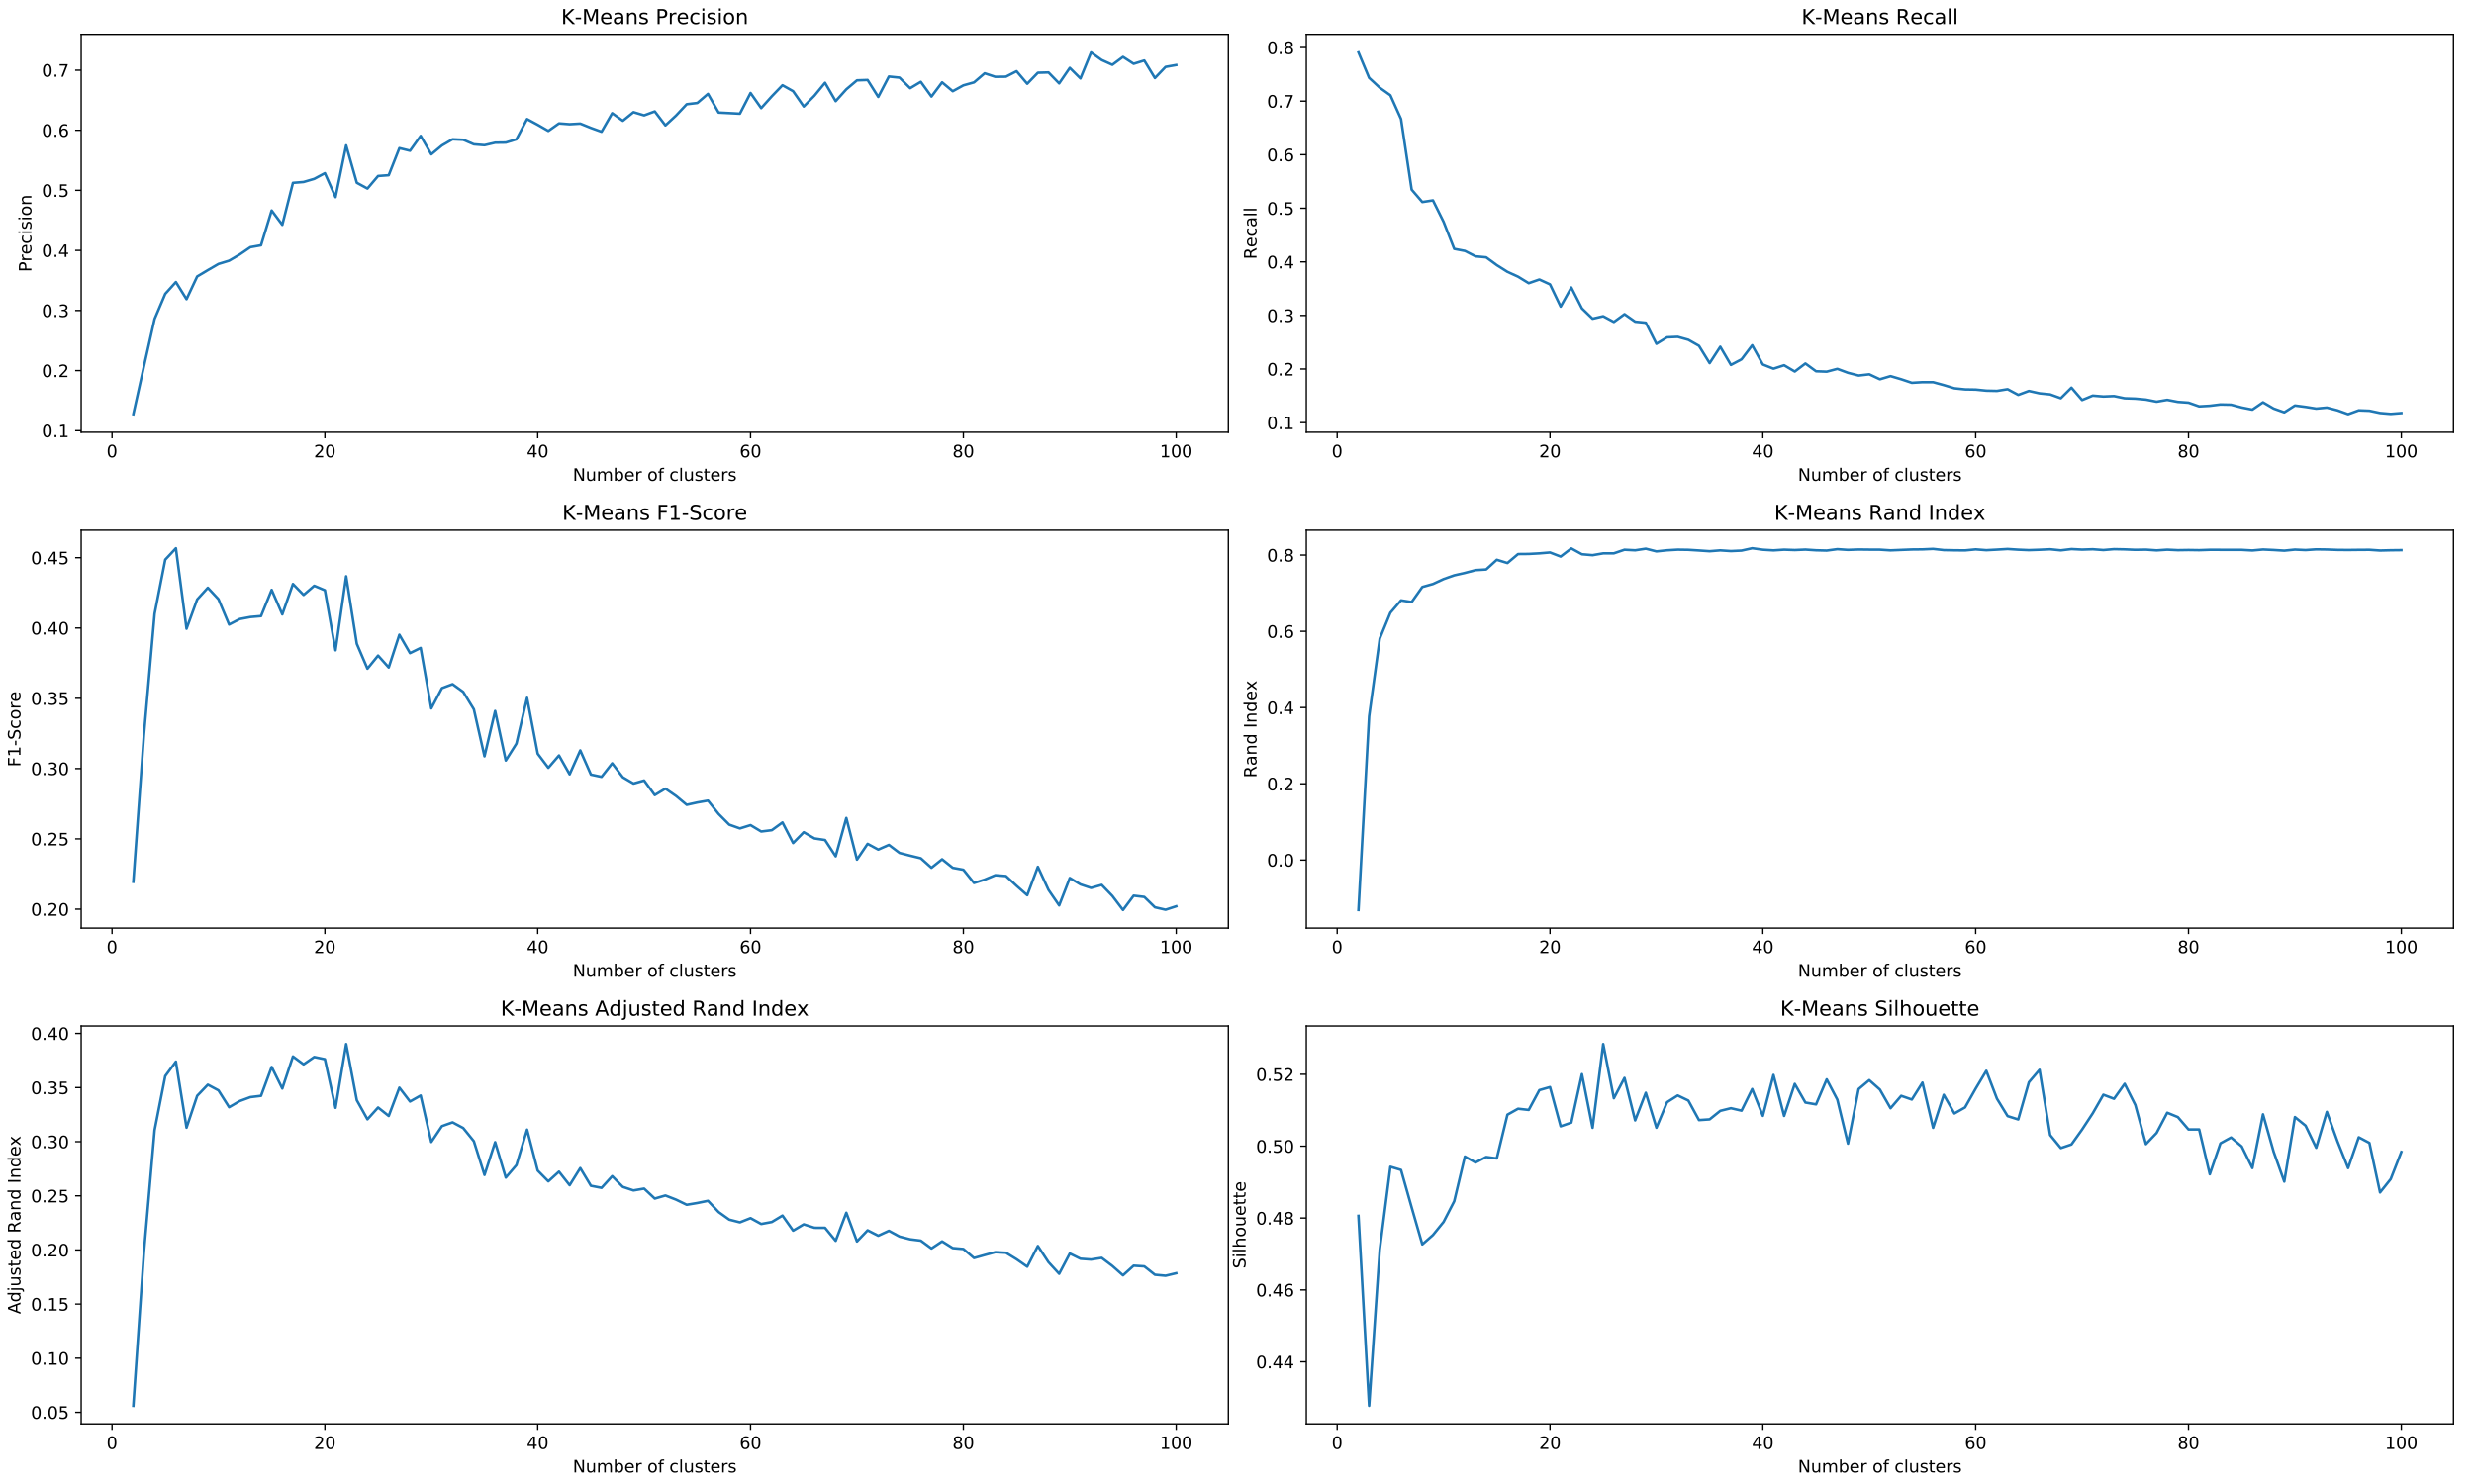 <?xml version="1.0" encoding="utf-8" standalone="no"?>
<!DOCTYPE svg PUBLIC "-//W3C//DTD SVG 1.1//EN"
  "http://www.w3.org/Graphics/SVG/1.1/DTD/svg11.dtd">
<!-- Created with matplotlib (http://matplotlib.org/) -->
<svg height="864pt" version="1.1" viewBox="0 0 1440 864" width="1440pt" xmlns="http://www.w3.org/2000/svg" xmlns:xlink="http://www.w3.org/1999/xlink">
 <defs>
  <style type="text/css">
*{stroke-linecap:butt;stroke-linejoin:round;}
  </style>
 </defs>
 <g id="figure_1">
  <g id="patch_1">
   <path d="M 0 864 
L 1440 864 
L 1440 0 
L 0 0 
z
" style="fill:#ffffff;"/>
  </g>
  <g id="axes_1">
   <g id="patch_2">
    <path d="M 47.25 251.667 
L 714.969 251.667 
L 714.969 20 
L 47.25 20 
z
" style="fill:#ffffff;"/>
   </g>
   <g id="matplotlib.axis_1">
    <g id="xtick_1">
     <g id="line2d_1">
      <defs>
       <path d="M 0 0 
L 0 3.5 
" id="m79581c27c9" style="stroke:#000000;stroke-width:0.8;"/>
      </defs>
      <g>
       <use style="stroke:#000000;stroke-width:0.8;" x="65.213" xlink:href="#m79581c27c9" y="251.667"/>
      </g>
     </g>
     <g id="text_1">
      <!-- 0 -->
      <defs>
       <path d="M 31.781 66.406 
Q 24.172 66.406 20.328 58.906 
Q 16.5 51.422 16.5 36.375 
Q 16.5 21.391 20.328 13.891 
Q 24.172 6.391 31.781 6.391 
Q 39.453 6.391 43.281 13.891 
Q 47.125 21.391 47.125 36.375 
Q 47.125 51.422 43.281 58.906 
Q 39.453 66.406 31.781 66.406 
z
M 31.781 74.219 
Q 44.047 74.219 50.516 64.516 
Q 56.984 54.828 56.984 36.375 
Q 56.984 17.969 50.516 8.266 
Q 44.047 -1.422 31.781 -1.422 
Q 19.531 -1.422 13.062 8.266 
Q 6.594 17.969 6.594 36.375 
Q 6.594 54.828 13.062 64.516 
Q 19.531 74.219 31.781 74.219 
z
" id="DejaVuSans-30"/>
      </defs>
      <g transform="translate(62.031 266.265)scale(0.1 -0.1)">
       <use xlink:href="#DejaVuSans-30"/>
      </g>
     </g>
    </g>
    <g id="xtick_2">
     <g id="line2d_2">
      <g>
       <use style="stroke:#000000;stroke-width:0.8;" x="189.094" xlink:href="#m79581c27c9" y="251.667"/>
      </g>
     </g>
     <g id="text_2">
      <!-- 20 -->
      <defs>
       <path d="M 19.188 8.297 
L 53.609 8.297 
L 53.609 0 
L 7.328 0 
L 7.328 8.297 
Q 12.938 14.109 22.625 23.891 
Q 32.328 33.688 34.812 36.531 
Q 39.547 41.844 41.422 45.531 
Q 43.312 49.219 43.312 52.781 
Q 43.312 58.594 39.234 62.25 
Q 35.156 65.922 28.609 65.922 
Q 23.969 65.922 18.812 64.312 
Q 13.672 62.703 7.812 59.422 
L 7.812 69.391 
Q 13.766 71.781 18.938 73 
Q 24.125 74.219 28.422 74.219 
Q 39.75 74.219 46.484 68.547 
Q 53.219 62.891 53.219 53.422 
Q 53.219 48.922 51.531 44.891 
Q 49.859 40.875 45.406 35.406 
Q 44.188 33.984 37.641 27.219 
Q 31.109 20.453 19.188 8.297 
z
" id="DejaVuSans-32"/>
      </defs>
      <g transform="translate(182.731 266.265)scale(0.1 -0.1)">
       <use xlink:href="#DejaVuSans-32"/>
       <use x="63.623" xlink:href="#DejaVuSans-30"/>
      </g>
     </g>
    </g>
    <g id="xtick_3">
     <g id="line2d_3">
      <g>
       <use style="stroke:#000000;stroke-width:0.8;" x="312.975" xlink:href="#m79581c27c9" y="251.667"/>
      </g>
     </g>
     <g id="text_3">
      <!-- 40 -->
      <defs>
       <path d="M 37.797 64.312 
L 12.891 25.391 
L 37.797 25.391 
z
M 35.203 72.906 
L 47.609 72.906 
L 47.609 25.391 
L 58.016 25.391 
L 58.016 17.188 
L 47.609 17.188 
L 47.609 0 
L 37.797 0 
L 37.797 17.188 
L 4.891 17.188 
L 4.891 26.703 
z
" id="DejaVuSans-34"/>
      </defs>
      <g transform="translate(306.612 266.265)scale(0.1 -0.1)">
       <use xlink:href="#DejaVuSans-34"/>
       <use x="63.623" xlink:href="#DejaVuSans-30"/>
      </g>
     </g>
    </g>
    <g id="xtick_4">
     <g id="line2d_4">
      <g>
       <use style="stroke:#000000;stroke-width:0.8;" x="436.856" xlink:href="#m79581c27c9" y="251.667"/>
      </g>
     </g>
     <g id="text_4">
      <!-- 60 -->
      <defs>
       <path d="M 33.016 40.375 
Q 26.375 40.375 22.484 35.828 
Q 18.609 31.297 18.609 23.391 
Q 18.609 15.531 22.484 10.953 
Q 26.375 6.391 33.016 6.391 
Q 39.656 6.391 43.531 10.953 
Q 47.406 15.531 47.406 23.391 
Q 47.406 31.297 43.531 35.828 
Q 39.656 40.375 33.016 40.375 
z
M 52.594 71.297 
L 52.594 62.312 
Q 48.875 64.062 45.094 64.984 
Q 41.312 65.922 37.594 65.922 
Q 27.828 65.922 22.672 59.328 
Q 17.531 52.734 16.797 39.406 
Q 19.672 43.656 24.016 45.922 
Q 28.375 48.188 33.594 48.188 
Q 44.578 48.188 50.953 41.516 
Q 57.328 34.859 57.328 23.391 
Q 57.328 12.156 50.688 5.359 
Q 44.047 -1.422 33.016 -1.422 
Q 20.359 -1.422 13.672 8.266 
Q 6.984 17.969 6.984 36.375 
Q 6.984 53.656 15.188 63.938 
Q 23.391 74.219 37.203 74.219 
Q 40.922 74.219 44.703 73.484 
Q 48.484 72.75 52.594 71.297 
z
" id="DejaVuSans-36"/>
      </defs>
      <g transform="translate(430.493 266.265)scale(0.1 -0.1)">
       <use xlink:href="#DejaVuSans-36"/>
       <use x="63.623" xlink:href="#DejaVuSans-30"/>
      </g>
     </g>
    </g>
    <g id="xtick_5">
     <g id="line2d_5">
      <g>
       <use style="stroke:#000000;stroke-width:0.8;" x="560.737" xlink:href="#m79581c27c9" y="251.667"/>
      </g>
     </g>
     <g id="text_5">
      <!-- 80 -->
      <defs>
       <path d="M 31.781 34.625 
Q 24.75 34.625 20.719 30.859 
Q 16.703 27.094 16.703 20.516 
Q 16.703 13.922 20.719 10.156 
Q 24.75 6.391 31.781 6.391 
Q 38.812 6.391 42.859 10.172 
Q 46.922 13.969 46.922 20.516 
Q 46.922 27.094 42.891 30.859 
Q 38.875 34.625 31.781 34.625 
z
M 21.922 38.812 
Q 15.578 40.375 12.031 44.719 
Q 8.5 49.078 8.5 55.328 
Q 8.5 64.062 14.719 69.141 
Q 20.953 74.219 31.781 74.219 
Q 42.672 74.219 48.875 69.141 
Q 55.078 64.062 55.078 55.328 
Q 55.078 49.078 51.531 44.719 
Q 48 40.375 41.703 38.812 
Q 48.828 37.156 52.797 32.312 
Q 56.781 27.484 56.781 20.516 
Q 56.781 9.906 50.312 4.234 
Q 43.844 -1.422 31.781 -1.422 
Q 19.734 -1.422 13.25 4.234 
Q 6.781 9.906 6.781 20.516 
Q 6.781 27.484 10.781 32.312 
Q 14.797 37.156 21.922 38.812 
z
M 18.312 54.391 
Q 18.312 48.734 21.844 45.562 
Q 25.391 42.391 31.781 42.391 
Q 38.141 42.391 41.719 45.562 
Q 45.312 48.734 45.312 54.391 
Q 45.312 60.062 41.719 63.234 
Q 38.141 66.406 31.781 66.406 
Q 25.391 66.406 21.844 63.234 
Q 18.312 60.062 18.312 54.391 
z
" id="DejaVuSans-38"/>
      </defs>
      <g transform="translate(554.374 266.265)scale(0.1 -0.1)">
       <use xlink:href="#DejaVuSans-38"/>
       <use x="63.623" xlink:href="#DejaVuSans-30"/>
      </g>
     </g>
    </g>
    <g id="xtick_6">
     <g id="line2d_6">
      <g>
       <use style="stroke:#000000;stroke-width:0.8;" x="684.618" xlink:href="#m79581c27c9" y="251.667"/>
      </g>
     </g>
     <g id="text_6">
      <!-- 100 -->
      <defs>
       <path d="M 12.406 8.297 
L 28.516 8.297 
L 28.516 63.922 
L 10.984 60.406 
L 10.984 69.391 
L 28.422 72.906 
L 38.281 72.906 
L 38.281 8.297 
L 54.391 8.297 
L 54.391 0 
L 12.406 0 
z
" id="DejaVuSans-31"/>
      </defs>
      <g transform="translate(675.074 266.265)scale(0.1 -0.1)">
       <use xlink:href="#DejaVuSans-31"/>
       <use x="63.623" xlink:href="#DejaVuSans-30"/>
       <use x="127.246" xlink:href="#DejaVuSans-30"/>
      </g>
     </g>
    </g>
    <g id="text_7">
     <!-- Number of clusters -->
     <defs>
      <path d="M 9.812 72.906 
L 23.094 72.906 
L 55.422 11.922 
L 55.422 72.906 
L 64.984 72.906 
L 64.984 0 
L 51.703 0 
L 19.391 60.984 
L 19.391 0 
L 9.812 0 
z
" id="DejaVuSans-4e"/>
      <path d="M 8.5 21.578 
L 8.5 54.688 
L 17.484 54.688 
L 17.484 21.922 
Q 17.484 14.156 20.5 10.266 
Q 23.531 6.391 29.594 6.391 
Q 36.859 6.391 41.078 11.031 
Q 45.312 15.672 45.312 23.688 
L 45.312 54.688 
L 54.297 54.688 
L 54.297 0 
L 45.312 0 
L 45.312 8.406 
Q 42.047 3.422 37.719 1 
Q 33.406 -1.422 27.688 -1.422 
Q 18.266 -1.422 13.375 4.438 
Q 8.5 10.297 8.5 21.578 
z
M 31.109 56 
z
" id="DejaVuSans-75"/>
      <path d="M 52 44.188 
Q 55.375 50.25 60.062 53.125 
Q 64.75 56 71.094 56 
Q 79.641 56 84.281 50.016 
Q 88.922 44.047 88.922 33.016 
L 88.922 0 
L 79.891 0 
L 79.891 32.719 
Q 79.891 40.578 77.094 44.375 
Q 74.312 48.188 68.609 48.188 
Q 61.625 48.188 57.562 43.547 
Q 53.516 38.922 53.516 30.906 
L 53.516 0 
L 44.484 0 
L 44.484 32.719 
Q 44.484 40.625 41.703 44.406 
Q 38.922 48.188 33.109 48.188 
Q 26.219 48.188 22.156 43.531 
Q 18.109 38.875 18.109 30.906 
L 18.109 0 
L 9.078 0 
L 9.078 54.688 
L 18.109 54.688 
L 18.109 46.188 
Q 21.188 51.219 25.484 53.609 
Q 29.781 56 35.688 56 
Q 41.656 56 45.828 52.969 
Q 50 49.953 52 44.188 
z
" id="DejaVuSans-6d"/>
      <path d="M 48.688 27.297 
Q 48.688 37.203 44.609 42.844 
Q 40.531 48.484 33.406 48.484 
Q 26.266 48.484 22.188 42.844 
Q 18.109 37.203 18.109 27.297 
Q 18.109 17.391 22.188 11.75 
Q 26.266 6.109 33.406 6.109 
Q 40.531 6.109 44.609 11.75 
Q 48.688 17.391 48.688 27.297 
z
M 18.109 46.391 
Q 20.953 51.266 25.266 53.625 
Q 29.594 56 35.594 56 
Q 45.562 56 51.781 48.094 
Q 58.016 40.188 58.016 27.297 
Q 58.016 14.406 51.781 6.484 
Q 45.562 -1.422 35.594 -1.422 
Q 29.594 -1.422 25.266 0.953 
Q 20.953 3.328 18.109 8.203 
L 18.109 0 
L 9.078 0 
L 9.078 75.984 
L 18.109 75.984 
z
" id="DejaVuSans-62"/>
      <path d="M 56.203 29.594 
L 56.203 25.203 
L 14.891 25.203 
Q 15.484 15.922 20.484 11.062 
Q 25.484 6.203 34.422 6.203 
Q 39.594 6.203 44.453 7.469 
Q 49.312 8.734 54.109 11.281 
L 54.109 2.781 
Q 49.266 0.734 44.188 -0.344 
Q 39.109 -1.422 33.891 -1.422 
Q 20.797 -1.422 13.156 6.188 
Q 5.516 13.812 5.516 26.812 
Q 5.516 40.234 12.766 48.109 
Q 20.016 56 32.328 56 
Q 43.359 56 49.781 48.891 
Q 56.203 41.797 56.203 29.594 
z
M 47.219 32.234 
Q 47.125 39.594 43.094 43.984 
Q 39.062 48.391 32.422 48.391 
Q 24.906 48.391 20.391 44.141 
Q 15.875 39.891 15.188 32.172 
z
" id="DejaVuSans-65"/>
      <path d="M 41.109 46.297 
Q 39.594 47.172 37.812 47.578 
Q 36.031 48 33.891 48 
Q 26.266 48 22.188 43.047 
Q 18.109 38.094 18.109 28.812 
L 18.109 0 
L 9.078 0 
L 9.078 54.688 
L 18.109 54.688 
L 18.109 46.188 
Q 20.953 51.172 25.484 53.578 
Q 30.031 56 36.531 56 
Q 37.453 56 38.578 55.875 
Q 39.703 55.766 41.062 55.516 
z
" id="DejaVuSans-72"/>
      <path id="DejaVuSans-20"/>
      <path d="M 30.609 48.391 
Q 23.391 48.391 19.188 42.75 
Q 14.984 37.109 14.984 27.297 
Q 14.984 17.484 19.156 11.844 
Q 23.344 6.203 30.609 6.203 
Q 37.797 6.203 41.984 11.859 
Q 46.188 17.531 46.188 27.297 
Q 46.188 37.016 41.984 42.703 
Q 37.797 48.391 30.609 48.391 
z
M 30.609 56 
Q 42.328 56 49.016 48.375 
Q 55.719 40.766 55.719 27.297 
Q 55.719 13.875 49.016 6.219 
Q 42.328 -1.422 30.609 -1.422 
Q 18.844 -1.422 12.172 6.219 
Q 5.516 13.875 5.516 27.297 
Q 5.516 40.766 12.172 48.375 
Q 18.844 56 30.609 56 
z
" id="DejaVuSans-6f"/>
      <path d="M 37.109 75.984 
L 37.109 68.5 
L 28.516 68.5 
Q 23.688 68.5 21.797 66.547 
Q 19.922 64.594 19.922 59.516 
L 19.922 54.688 
L 34.719 54.688 
L 34.719 47.703 
L 19.922 47.703 
L 19.922 0 
L 10.891 0 
L 10.891 47.703 
L 2.297 47.703 
L 2.297 54.688 
L 10.891 54.688 
L 10.891 58.5 
Q 10.891 67.625 15.141 71.797 
Q 19.391 75.984 28.609 75.984 
z
" id="DejaVuSans-66"/>
      <path d="M 48.781 52.594 
L 48.781 44.188 
Q 44.969 46.297 41.141 47.344 
Q 37.312 48.391 33.406 48.391 
Q 24.656 48.391 19.812 42.844 
Q 14.984 37.312 14.984 27.297 
Q 14.984 17.281 19.812 11.734 
Q 24.656 6.203 33.406 6.203 
Q 37.312 6.203 41.141 7.25 
Q 44.969 8.297 48.781 10.406 
L 48.781 2.094 
Q 45.016 0.344 40.984 -0.531 
Q 36.969 -1.422 32.422 -1.422 
Q 20.062 -1.422 12.781 6.344 
Q 5.516 14.109 5.516 27.297 
Q 5.516 40.672 12.859 48.328 
Q 20.219 56 33.016 56 
Q 37.156 56 41.109 55.141 
Q 45.062 54.297 48.781 52.594 
z
" id="DejaVuSans-63"/>
      <path d="M 9.422 75.984 
L 18.406 75.984 
L 18.406 0 
L 9.422 0 
z
" id="DejaVuSans-6c"/>
      <path d="M 44.281 53.078 
L 44.281 44.578 
Q 40.484 46.531 36.375 47.5 
Q 32.281 48.484 27.875 48.484 
Q 21.188 48.484 17.844 46.438 
Q 14.5 44.391 14.5 40.281 
Q 14.5 37.156 16.891 35.375 
Q 19.281 33.594 26.516 31.984 
L 29.594 31.297 
Q 39.156 29.25 43.188 25.516 
Q 47.219 21.781 47.219 15.094 
Q 47.219 7.469 41.188 3.016 
Q 35.156 -1.422 24.609 -1.422 
Q 20.219 -1.422 15.453 -0.562 
Q 10.688 0.297 5.422 2 
L 5.422 11.281 
Q 10.406 8.688 15.234 7.391 
Q 20.062 6.109 24.812 6.109 
Q 31.156 6.109 34.562 8.281 
Q 37.984 10.453 37.984 14.406 
Q 37.984 18.062 35.516 20.016 
Q 33.062 21.969 24.703 23.781 
L 21.578 24.516 
Q 13.234 26.266 9.516 29.906 
Q 5.812 33.547 5.812 39.891 
Q 5.812 47.609 11.281 51.797 
Q 16.75 56 26.812 56 
Q 31.781 56 36.172 55.266 
Q 40.578 54.547 44.281 53.078 
z
" id="DejaVuSans-73"/>
      <path d="M 18.312 70.219 
L 18.312 54.688 
L 36.812 54.688 
L 36.812 47.703 
L 18.312 47.703 
L 18.312 18.016 
Q 18.312 11.328 20.141 9.422 
Q 21.969 7.516 27.594 7.516 
L 36.812 7.516 
L 36.812 0 
L 27.594 0 
Q 17.188 0 13.234 3.875 
Q 9.281 7.766 9.281 18.016 
L 9.281 47.703 
L 2.688 47.703 
L 2.688 54.688 
L 9.281 54.688 
L 9.281 70.219 
z
" id="DejaVuSans-74"/>
     </defs>
     <g transform="translate(333.417 279.943)scale(0.1 -0.1)">
      <use xlink:href="#DejaVuSans-4e"/>
      <use x="74.805" xlink:href="#DejaVuSans-75"/>
      <use x="138.184" xlink:href="#DejaVuSans-6d"/>
      <use x="235.596" xlink:href="#DejaVuSans-62"/>
      <use x="299.072" xlink:href="#DejaVuSans-65"/>
      <use x="360.596" xlink:href="#DejaVuSans-72"/>
      <use x="401.709" xlink:href="#DejaVuSans-20"/>
      <use x="433.496" xlink:href="#DejaVuSans-6f"/>
      <use x="494.678" xlink:href="#DejaVuSans-66"/>
      <use x="529.883" xlink:href="#DejaVuSans-20"/>
      <use x="561.67" xlink:href="#DejaVuSans-63"/>
      <use x="616.65" xlink:href="#DejaVuSans-6c"/>
      <use x="644.434" xlink:href="#DejaVuSans-75"/>
      <use x="707.812" xlink:href="#DejaVuSans-73"/>
      <use x="759.912" xlink:href="#DejaVuSans-74"/>
      <use x="799.121" xlink:href="#DejaVuSans-65"/>
      <use x="860.645" xlink:href="#DejaVuSans-72"/>
      <use x="901.758" xlink:href="#DejaVuSans-73"/>
     </g>
    </g>
   </g>
   <g id="matplotlib.axis_2">
    <g id="ytick_1">
     <g id="line2d_7">
      <defs>
       <path d="M 0 0 
L -3.5 0 
" id="ma14b09d008" style="stroke:#000000;stroke-width:0.8;"/>
      </defs>
      <g>
       <use style="stroke:#000000;stroke-width:0.8;" x="47.25" xlink:href="#ma14b09d008" y="250.729"/>
      </g>
     </g>
     <g id="text_8">
      <!-- 0.1 -->
      <defs>
       <path d="M 10.688 12.406 
L 21 12.406 
L 21 0 
L 10.688 0 
z
" id="DejaVuSans-2e"/>
      </defs>
      <g transform="translate(24.347 254.528)scale(0.1 -0.1)">
       <use xlink:href="#DejaVuSans-30"/>
       <use x="63.623" xlink:href="#DejaVuSans-2e"/>
       <use x="95.41" xlink:href="#DejaVuSans-31"/>
      </g>
     </g>
    </g>
    <g id="ytick_2">
     <g id="line2d_8">
      <g>
       <use style="stroke:#000000;stroke-width:0.8;" x="47.25" xlink:href="#ma14b09d008" y="215.751"/>
      </g>
     </g>
     <g id="text_9">
      <!-- 0.2 -->
      <g transform="translate(24.347 219.551)scale(0.1 -0.1)">
       <use xlink:href="#DejaVuSans-30"/>
       <use x="63.623" xlink:href="#DejaVuSans-2e"/>
       <use x="95.41" xlink:href="#DejaVuSans-32"/>
      </g>
     </g>
    </g>
    <g id="ytick_3">
     <g id="line2d_9">
      <g>
       <use style="stroke:#000000;stroke-width:0.8;" x="47.25" xlink:href="#ma14b09d008" y="180.774"/>
      </g>
     </g>
     <g id="text_10">
      <!-- 0.3 -->
      <defs>
       <path d="M 40.578 39.312 
Q 47.656 37.797 51.625 33 
Q 55.609 28.219 55.609 21.188 
Q 55.609 10.406 48.188 4.484 
Q 40.766 -1.422 27.094 -1.422 
Q 22.516 -1.422 17.656 -0.516 
Q 12.797 0.391 7.625 2.203 
L 7.625 11.719 
Q 11.719 9.328 16.594 8.109 
Q 21.484 6.891 26.812 6.891 
Q 36.078 6.891 40.938 10.547 
Q 45.797 14.203 45.797 21.188 
Q 45.797 27.641 41.281 31.266 
Q 36.766 34.906 28.719 34.906 
L 20.219 34.906 
L 20.219 43.016 
L 29.109 43.016 
Q 36.375 43.016 40.234 45.922 
Q 44.094 48.828 44.094 54.297 
Q 44.094 59.906 40.109 62.906 
Q 36.141 65.922 28.719 65.922 
Q 24.656 65.922 20.016 65.031 
Q 15.375 64.156 9.812 62.312 
L 9.812 71.094 
Q 15.438 72.656 20.344 73.438 
Q 25.25 74.219 29.594 74.219 
Q 40.828 74.219 47.359 69.109 
Q 53.906 64.016 53.906 55.328 
Q 53.906 49.266 50.438 45.094 
Q 46.969 40.922 40.578 39.312 
z
" id="DejaVuSans-33"/>
      </defs>
      <g transform="translate(24.347 184.573)scale(0.1 -0.1)">
       <use xlink:href="#DejaVuSans-30"/>
       <use x="63.623" xlink:href="#DejaVuSans-2e"/>
       <use x="95.41" xlink:href="#DejaVuSans-33"/>
      </g>
     </g>
    </g>
    <g id="ytick_4">
     <g id="line2d_10">
      <g>
       <use style="stroke:#000000;stroke-width:0.8;" x="47.25" xlink:href="#ma14b09d008" y="145.796"/>
      </g>
     </g>
     <g id="text_11">
      <!-- 0.4 -->
      <g transform="translate(24.347 149.595)scale(0.1 -0.1)">
       <use xlink:href="#DejaVuSans-30"/>
       <use x="63.623" xlink:href="#DejaVuSans-2e"/>
       <use x="95.41" xlink:href="#DejaVuSans-34"/>
      </g>
     </g>
    </g>
    <g id="ytick_5">
     <g id="line2d_11">
      <g>
       <use style="stroke:#000000;stroke-width:0.8;" x="47.25" xlink:href="#ma14b09d008" y="110.819"/>
      </g>
     </g>
     <g id="text_12">
      <!-- 0.5 -->
      <defs>
       <path d="M 10.797 72.906 
L 49.516 72.906 
L 49.516 64.594 
L 19.828 64.594 
L 19.828 46.734 
Q 21.969 47.469 24.109 47.828 
Q 26.266 48.188 28.422 48.188 
Q 40.625 48.188 47.75 41.5 
Q 54.891 34.812 54.891 23.391 
Q 54.891 11.625 47.562 5.094 
Q 40.234 -1.422 26.906 -1.422 
Q 22.312 -1.422 17.547 -0.641 
Q 12.797 0.141 7.719 1.703 
L 7.719 11.625 
Q 12.109 9.234 16.797 8.062 
Q 21.484 6.891 26.703 6.891 
Q 35.156 6.891 40.078 11.328 
Q 45.016 15.766 45.016 23.391 
Q 45.016 31 40.078 35.438 
Q 35.156 39.891 26.703 39.891 
Q 22.75 39.891 18.812 39.016 
Q 14.891 38.141 10.797 36.281 
z
" id="DejaVuSans-35"/>
      </defs>
      <g transform="translate(24.347 114.618)scale(0.1 -0.1)">
       <use xlink:href="#DejaVuSans-30"/>
       <use x="63.623" xlink:href="#DejaVuSans-2e"/>
       <use x="95.41" xlink:href="#DejaVuSans-35"/>
      </g>
     </g>
    </g>
    <g id="ytick_6">
     <g id="line2d_12">
      <g>
       <use style="stroke:#000000;stroke-width:0.8;" x="47.25" xlink:href="#ma14b09d008" y="75.841"/>
      </g>
     </g>
     <g id="text_13">
      <!-- 0.6 -->
      <g transform="translate(24.347 79.64)scale(0.1 -0.1)">
       <use xlink:href="#DejaVuSans-30"/>
       <use x="63.623" xlink:href="#DejaVuSans-2e"/>
       <use x="95.41" xlink:href="#DejaVuSans-36"/>
      </g>
     </g>
    </g>
    <g id="ytick_7">
     <g id="line2d_13">
      <g>
       <use style="stroke:#000000;stroke-width:0.8;" x="47.25" xlink:href="#ma14b09d008" y="40.864"/>
      </g>
     </g>
     <g id="text_14">
      <!-- 0.7 -->
      <defs>
       <path d="M 8.203 72.906 
L 55.078 72.906 
L 55.078 68.703 
L 28.609 0 
L 18.312 0 
L 43.219 64.594 
L 8.203 64.594 
z
" id="DejaVuSans-37"/>
      </defs>
      <g transform="translate(24.347 44.663)scale(0.1 -0.1)">
       <use xlink:href="#DejaVuSans-30"/>
       <use x="63.623" xlink:href="#DejaVuSans-2e"/>
       <use x="95.41" xlink:href="#DejaVuSans-37"/>
      </g>
     </g>
    </g>
    <g id="text_15">
     <!-- Precision -->
     <defs>
      <path d="M 19.672 64.797 
L 19.672 37.406 
L 32.078 37.406 
Q 38.969 37.406 42.719 40.969 
Q 46.484 44.531 46.484 51.125 
Q 46.484 57.672 42.719 61.234 
Q 38.969 64.797 32.078 64.797 
z
M 9.812 72.906 
L 32.078 72.906 
Q 44.344 72.906 50.609 67.359 
Q 56.891 61.812 56.891 51.125 
Q 56.891 40.328 50.609 34.812 
Q 44.344 29.297 32.078 29.297 
L 19.672 29.297 
L 19.672 0 
L 9.812 0 
z
" id="DejaVuSans-50"/>
      <path d="M 9.422 54.688 
L 18.406 54.688 
L 18.406 0 
L 9.422 0 
z
M 9.422 75.984 
L 18.406 75.984 
L 18.406 64.594 
L 9.422 64.594 
z
" id="DejaVuSans-69"/>
      <path d="M 54.891 33.016 
L 54.891 0 
L 45.906 0 
L 45.906 32.719 
Q 45.906 40.484 42.875 44.328 
Q 39.844 48.188 33.797 48.188 
Q 26.516 48.188 22.312 43.547 
Q 18.109 38.922 18.109 30.906 
L 18.109 0 
L 9.078 0 
L 9.078 54.688 
L 18.109 54.688 
L 18.109 46.188 
Q 21.344 51.125 25.703 53.562 
Q 30.078 56 35.797 56 
Q 45.219 56 50.047 50.172 
Q 54.891 44.344 54.891 33.016 
z
" id="DejaVuSans-6e"/>
     </defs>
     <g transform="translate(18.267 158.338)rotate(-90)scale(0.1 -0.1)">
      <use xlink:href="#DejaVuSans-50"/>
      <use x="60.287" xlink:href="#DejaVuSans-72"/>
      <use x="101.369" xlink:href="#DejaVuSans-65"/>
      <use x="162.893" xlink:href="#DejaVuSans-63"/>
      <use x="217.873" xlink:href="#DejaVuSans-69"/>
      <use x="245.656" xlink:href="#DejaVuSans-73"/>
      <use x="297.756" xlink:href="#DejaVuSans-69"/>
      <use x="325.539" xlink:href="#DejaVuSans-6f"/>
      <use x="386.721" xlink:href="#DejaVuSans-6e"/>
     </g>
    </g>
   </g>
   <g id="line2d_14">
    <path clip-path="url(#pd055a31bff)" d="M 77.601 241.136 
L 83.795 213.187 
L 89.989 185.698 
L 96.183 171.082 
L 102.377 164.211 
L 108.571 174.182 
L 114.765 160.964 
L 120.959 157.273 
L 127.153 153.685 
L 133.347 151.791 
L 139.541 148.147 
L 145.735 143.913 
L 151.929 142.814 
L 158.124 122.547 
L 164.318 130.907 
L 170.512 106.456 
L 176.706 105.95 
L 182.9 104.134 
L 189.094 100.825 
L 195.288 114.778 
L 201.482 84.633 
L 207.676 106.403 
L 213.87 109.775 
L 220.064 102.464 
L 226.258 102.009 
L 232.452 86.243 
L 238.646 87.772 
L 244.84 79.112 
L 251.034 89.841 
L 257.228 84.697 
L 263.422 81.092 
L 269.616 81.38 
L 275.81 84.031 
L 282.005 84.526 
L 288.199 83.091 
L 294.393 83.008 
L 300.587 81.12 
L 306.781 69.33 
L 312.975 72.663 
L 319.169 76.228 
L 325.363 71.845 
L 331.557 72.325 
L 337.751 71.959 
L 343.945 74.464 
L 350.139 76.708 
L 356.333 65.914 
L 362.527 70.33 
L 368.721 65.306 
L 374.915 67.17 
L 381.109 64.873 
L 387.303 73.011 
L 393.497 67.268 
L 399.692 60.687 
L 405.886 59.96 
L 412.08 54.666 
L 418.274 65.542 
L 424.468 65.858 
L 430.662 66.196 
L 436.856 54.141 
L 443.05 62.956 
L 449.244 56.057 
L 455.438 49.63 
L 461.632 53.107 
L 467.826 62.023 
L 474.02 55.725 
L 480.214 48.202 
L 486.408 58.894 
L 492.602 52.006 
L 498.796 46.779 
L 504.99 46.565 
L 511.184 56.438 
L 517.379 44.56 
L 523.573 45.202 
L 529.767 51.348 
L 535.961 47.645 
L 542.155 56.219 
L 548.349 47.945 
L 554.543 53.109 
L 560.737 49.697 
L 566.931 47.967 
L 573.125 42.686 
L 579.319 44.735 
L 585.513 44.647 
L 591.707 41.463 
L 597.901 48.771 
L 604.095 42.359 
L 610.289 42.186 
L 616.483 48.558 
L 622.677 39.514 
L 628.871 45.672 
L 635.065 30.53 
L 641.26 34.957 
L 647.454 37.747 
L 653.648 33.135 
L 659.842 37.154 
L 666.036 35.242 
L 672.23 45.446 
L 678.424 38.96 
L 684.618 37.868 
" style="fill:none;stroke:#1f77b4;stroke-linecap:square;stroke-width:1.5;"/>
   </g>
   <g id="patch_3">
    <path d="M 47.25 251.667 
L 47.25 20 
" style="fill:none;stroke:#000000;stroke-linecap:square;stroke-linejoin:miter;stroke-width:0.8;"/>
   </g>
   <g id="patch_4">
    <path d="M 714.969 251.667 
L 714.969 20 
" style="fill:none;stroke:#000000;stroke-linecap:square;stroke-linejoin:miter;stroke-width:0.8;"/>
   </g>
   <g id="patch_5">
    <path d="M 47.25 251.667 
L 714.969 251.667 
" style="fill:none;stroke:#000000;stroke-linecap:square;stroke-linejoin:miter;stroke-width:0.8;"/>
   </g>
   <g id="patch_6">
    <path d="M 47.25 20 
L 714.969 20 
" style="fill:none;stroke:#000000;stroke-linecap:square;stroke-linejoin:miter;stroke-width:0.8;"/>
   </g>
   <g id="text_16">
    <!-- K-Means Precision -->
    <defs>
     <path d="M 9.812 72.906 
L 19.672 72.906 
L 19.672 42.094 
L 52.391 72.906 
L 65.094 72.906 
L 28.906 38.922 
L 67.672 0 
L 54.688 0 
L 19.672 35.109 
L 19.672 0 
L 9.812 0 
z
" id="DejaVuSans-4b"/>
     <path d="M 4.891 31.391 
L 31.203 31.391 
L 31.203 23.391 
L 4.891 23.391 
z
" id="DejaVuSans-2d"/>
     <path d="M 9.812 72.906 
L 24.516 72.906 
L 43.109 23.297 
L 61.812 72.906 
L 76.516 72.906 
L 76.516 0 
L 66.891 0 
L 66.891 64.016 
L 48.094 14.016 
L 38.188 14.016 
L 19.391 64.016 
L 19.391 0 
L 9.812 0 
z
" id="DejaVuSans-4d"/>
     <path d="M 34.281 27.484 
Q 23.391 27.484 19.188 25 
Q 14.984 22.516 14.984 16.5 
Q 14.984 11.719 18.141 8.906 
Q 21.297 6.109 26.703 6.109 
Q 34.188 6.109 38.703 11.406 
Q 43.219 16.703 43.219 25.484 
L 43.219 27.484 
z
M 52.203 31.203 
L 52.203 0 
L 43.219 0 
L 43.219 8.297 
Q 40.141 3.328 35.547 0.953 
Q 30.953 -1.422 24.312 -1.422 
Q 15.922 -1.422 10.953 3.297 
Q 6 8.016 6 15.922 
Q 6 25.141 12.172 29.828 
Q 18.359 34.516 30.609 34.516 
L 43.219 34.516 
L 43.219 35.406 
Q 43.219 41.609 39.141 45 
Q 35.062 48.391 27.688 48.391 
Q 23 48.391 18.547 47.266 
Q 14.109 46.141 10.016 43.891 
L 10.016 52.203 
Q 14.938 54.109 19.578 55.047 
Q 24.219 56 28.609 56 
Q 40.484 56 46.344 49.844 
Q 52.203 43.703 52.203 31.203 
z
" id="DejaVuSans-61"/>
    </defs>
    <g transform="translate(326.633 14)scale(0.12 -0.12)">
     <use xlink:href="#DejaVuSans-4b"/>
     <use x="65.42" xlink:href="#DejaVuSans-2d"/>
     <use x="101.504" xlink:href="#DejaVuSans-4d"/>
     <use x="187.783" xlink:href="#DejaVuSans-65"/>
     <use x="249.307" xlink:href="#DejaVuSans-61"/>
     <use x="310.586" xlink:href="#DejaVuSans-6e"/>
     <use x="373.965" xlink:href="#DejaVuSans-73"/>
     <use x="426.064" xlink:href="#DejaVuSans-20"/>
     <use x="457.852" xlink:href="#DejaVuSans-50"/>
     <use x="518.139" xlink:href="#DejaVuSans-72"/>
     <use x="559.221" xlink:href="#DejaVuSans-65"/>
     <use x="620.744" xlink:href="#DejaVuSans-63"/>
     <use x="675.725" xlink:href="#DejaVuSans-69"/>
     <use x="703.508" xlink:href="#DejaVuSans-73"/>
     <use x="755.607" xlink:href="#DejaVuSans-69"/>
     <use x="783.391" xlink:href="#DejaVuSans-6f"/>
     <use x="844.572" xlink:href="#DejaVuSans-6e"/>
    </g>
   </g>
  </g>
  <g id="axes_2">
   <g id="patch_7">
    <path d="M 760.344 251.667 
L 1428.062 251.667 
L 1428.062 20 
L 760.344 20 
z
" style="fill:#ffffff;"/>
   </g>
   <g id="matplotlib.axis_3">
    <g id="xtick_7">
     <g id="line2d_15">
      <g>
       <use style="stroke:#000000;stroke-width:0.8;" x="778.306" xlink:href="#m79581c27c9" y="251.667"/>
      </g>
     </g>
     <g id="text_17">
      <!-- 0 -->
      <g transform="translate(775.125 266.265)scale(0.1 -0.1)">
       <use xlink:href="#DejaVuSans-30"/>
      </g>
     </g>
    </g>
    <g id="xtick_8">
     <g id="line2d_16">
      <g>
       <use style="stroke:#000000;stroke-width:0.8;" x="902.188" xlink:href="#m79581c27c9" y="251.667"/>
      </g>
     </g>
     <g id="text_18">
      <!-- 20 -->
      <g transform="translate(895.825 266.265)scale(0.1 -0.1)">
       <use xlink:href="#DejaVuSans-32"/>
       <use x="63.623" xlink:href="#DejaVuSans-30"/>
      </g>
     </g>
    </g>
    <g id="xtick_9">
     <g id="line2d_17">
      <g>
       <use style="stroke:#000000;stroke-width:0.8;" x="1026.069" xlink:href="#m79581c27c9" y="251.667"/>
      </g>
     </g>
     <g id="text_19">
      <!-- 40 -->
      <g transform="translate(1019.706 266.265)scale(0.1 -0.1)">
       <use xlink:href="#DejaVuSans-34"/>
       <use x="63.623" xlink:href="#DejaVuSans-30"/>
      </g>
     </g>
    </g>
    <g id="xtick_10">
     <g id="line2d_18">
      <g>
       <use style="stroke:#000000;stroke-width:0.8;" x="1149.95" xlink:href="#m79581c27c9" y="251.667"/>
      </g>
     </g>
     <g id="text_20">
      <!-- 60 -->
      <g transform="translate(1143.587 266.265)scale(0.1 -0.1)">
       <use xlink:href="#DejaVuSans-36"/>
       <use x="63.623" xlink:href="#DejaVuSans-30"/>
      </g>
     </g>
    </g>
    <g id="xtick_11">
     <g id="line2d_19">
      <g>
       <use style="stroke:#000000;stroke-width:0.8;" x="1273.831" xlink:href="#m79581c27c9" y="251.667"/>
      </g>
     </g>
     <g id="text_21">
      <!-- 80 -->
      <g transform="translate(1267.468 266.265)scale(0.1 -0.1)">
       <use xlink:href="#DejaVuSans-38"/>
       <use x="63.623" xlink:href="#DejaVuSans-30"/>
      </g>
     </g>
    </g>
    <g id="xtick_12">
     <g id="line2d_20">
      <g>
       <use style="stroke:#000000;stroke-width:0.8;" x="1397.712" xlink:href="#m79581c27c9" y="251.667"/>
      </g>
     </g>
     <g id="text_22">
      <!-- 100 -->
      <g transform="translate(1388.168 266.265)scale(0.1 -0.1)">
       <use xlink:href="#DejaVuSans-31"/>
       <use x="63.623" xlink:href="#DejaVuSans-30"/>
       <use x="127.246" xlink:href="#DejaVuSans-30"/>
      </g>
     </g>
    </g>
    <g id="text_23">
     <!-- Number of clusters -->
     <g transform="translate(1046.511 279.943)scale(0.1 -0.1)">
      <use xlink:href="#DejaVuSans-4e"/>
      <use x="74.805" xlink:href="#DejaVuSans-75"/>
      <use x="138.184" xlink:href="#DejaVuSans-6d"/>
      <use x="235.596" xlink:href="#DejaVuSans-62"/>
      <use x="299.072" xlink:href="#DejaVuSans-65"/>
      <use x="360.596" xlink:href="#DejaVuSans-72"/>
      <use x="401.709" xlink:href="#DejaVuSans-20"/>
      <use x="433.496" xlink:href="#DejaVuSans-6f"/>
      <use x="494.678" xlink:href="#DejaVuSans-66"/>
      <use x="529.883" xlink:href="#DejaVuSans-20"/>
      <use x="561.67" xlink:href="#DejaVuSans-63"/>
      <use x="616.65" xlink:href="#DejaVuSans-6c"/>
      <use x="644.434" xlink:href="#DejaVuSans-75"/>
      <use x="707.812" xlink:href="#DejaVuSans-73"/>
      <use x="759.912" xlink:href="#DejaVuSans-74"/>
      <use x="799.121" xlink:href="#DejaVuSans-65"/>
      <use x="860.645" xlink:href="#DejaVuSans-72"/>
      <use x="901.758" xlink:href="#DejaVuSans-73"/>
     </g>
    </g>
   </g>
   <g id="matplotlib.axis_4">
    <g id="ytick_8">
     <g id="line2d_21">
      <g>
       <use style="stroke:#000000;stroke-width:0.8;" x="760.344" xlink:href="#ma14b09d008" y="246.032"/>
      </g>
     </g>
     <g id="text_24">
      <!-- 0.1 -->
      <g transform="translate(737.441 249.831)scale(0.1 -0.1)">
       <use xlink:href="#DejaVuSans-30"/>
       <use x="63.623" xlink:href="#DejaVuSans-2e"/>
       <use x="95.41" xlink:href="#DejaVuSans-31"/>
      </g>
     </g>
    </g>
    <g id="ytick_9">
     <g id="line2d_22">
      <g>
       <use style="stroke:#000000;stroke-width:0.8;" x="760.344" xlink:href="#ma14b09d008" y="214.838"/>
      </g>
     </g>
     <g id="text_25">
      <!-- 0.2 -->
      <g transform="translate(737.441 218.638)scale(0.1 -0.1)">
       <use xlink:href="#DejaVuSans-30"/>
       <use x="63.623" xlink:href="#DejaVuSans-2e"/>
       <use x="95.41" xlink:href="#DejaVuSans-32"/>
      </g>
     </g>
    </g>
    <g id="ytick_10">
     <g id="line2d_23">
      <g>
       <use style="stroke:#000000;stroke-width:0.8;" x="760.344" xlink:href="#ma14b09d008" y="183.645"/>
      </g>
     </g>
     <g id="text_26">
      <!-- 0.3 -->
      <g transform="translate(737.441 187.444)scale(0.1 -0.1)">
       <use xlink:href="#DejaVuSans-30"/>
       <use x="63.623" xlink:href="#DejaVuSans-2e"/>
       <use x="95.41" xlink:href="#DejaVuSans-33"/>
      </g>
     </g>
    </g>
    <g id="ytick_11">
     <g id="line2d_24">
      <g>
       <use style="stroke:#000000;stroke-width:0.8;" x="760.344" xlink:href="#ma14b09d008" y="152.451"/>
      </g>
     </g>
     <g id="text_27">
      <!-- 0.4 -->
      <g transform="translate(737.441 156.251)scale(0.1 -0.1)">
       <use xlink:href="#DejaVuSans-30"/>
       <use x="63.623" xlink:href="#DejaVuSans-2e"/>
       <use x="95.41" xlink:href="#DejaVuSans-34"/>
      </g>
     </g>
    </g>
    <g id="ytick_12">
     <g id="line2d_25">
      <g>
       <use style="stroke:#000000;stroke-width:0.8;" x="760.344" xlink:href="#ma14b09d008" y="121.258"/>
      </g>
     </g>
     <g id="text_28">
      <!-- 0.5 -->
      <g transform="translate(737.441 125.057)scale(0.1 -0.1)">
       <use xlink:href="#DejaVuSans-30"/>
       <use x="63.623" xlink:href="#DejaVuSans-2e"/>
       <use x="95.41" xlink:href="#DejaVuSans-35"/>
      </g>
     </g>
    </g>
    <g id="ytick_13">
     <g id="line2d_26">
      <g>
       <use style="stroke:#000000;stroke-width:0.8;" x="760.344" xlink:href="#ma14b09d008" y="90.064"/>
      </g>
     </g>
     <g id="text_29">
      <!-- 0.6 -->
      <g transform="translate(737.441 93.864)scale(0.1 -0.1)">
       <use xlink:href="#DejaVuSans-30"/>
       <use x="63.623" xlink:href="#DejaVuSans-2e"/>
       <use x="95.41" xlink:href="#DejaVuSans-36"/>
      </g>
     </g>
    </g>
    <g id="ytick_14">
     <g id="line2d_27">
      <g>
       <use style="stroke:#000000;stroke-width:0.8;" x="760.344" xlink:href="#ma14b09d008" y="58.871"/>
      </g>
     </g>
     <g id="text_30">
      <!-- 0.7 -->
      <g transform="translate(737.441 62.67)scale(0.1 -0.1)">
       <use xlink:href="#DejaVuSans-30"/>
       <use x="63.623" xlink:href="#DejaVuSans-2e"/>
       <use x="95.41" xlink:href="#DejaVuSans-37"/>
      </g>
     </g>
    </g>
    <g id="ytick_15">
     <g id="line2d_28">
      <g>
       <use style="stroke:#000000;stroke-width:0.8;" x="760.344" xlink:href="#ma14b09d008" y="27.677"/>
      </g>
     </g>
     <g id="text_31">
      <!-- 0.8 -->
      <g transform="translate(737.441 31.477)scale(0.1 -0.1)">
       <use xlink:href="#DejaVuSans-30"/>
       <use x="63.623" xlink:href="#DejaVuSans-2e"/>
       <use x="95.41" xlink:href="#DejaVuSans-38"/>
      </g>
     </g>
    </g>
    <g id="text_32">
     <!-- Recall -->
     <defs>
      <path d="M 44.391 34.188 
Q 47.562 33.109 50.562 29.594 
Q 53.562 26.078 56.594 19.922 
L 66.609 0 
L 56 0 
L 46.688 18.703 
Q 43.062 26.031 39.672 28.422 
Q 36.281 30.812 30.422 30.812 
L 19.672 30.812 
L 19.672 0 
L 9.812 0 
L 9.812 72.906 
L 32.078 72.906 
Q 44.578 72.906 50.734 67.672 
Q 56.891 62.453 56.891 51.906 
Q 56.891 45.016 53.688 40.469 
Q 50.484 35.938 44.391 34.188 
z
M 19.672 64.797 
L 19.672 38.922 
L 32.078 38.922 
Q 39.203 38.922 42.844 42.219 
Q 46.484 45.516 46.484 51.906 
Q 46.484 58.297 42.844 61.547 
Q 39.203 64.797 32.078 64.797 
z
" id="DejaVuSans-52"/>
     </defs>
     <g transform="translate(731.361 150.972)rotate(-90)scale(0.1 -0.1)">
      <use xlink:href="#DejaVuSans-52"/>
      <use x="69.42" xlink:href="#DejaVuSans-65"/>
      <use x="130.943" xlink:href="#DejaVuSans-63"/>
      <use x="185.924" xlink:href="#DejaVuSans-61"/>
      <use x="247.203" xlink:href="#DejaVuSans-6c"/>
      <use x="274.986" xlink:href="#DejaVuSans-6c"/>
     </g>
    </g>
   </g>
   <g id="line2d_29">
    <path clip-path="url(#pccfb761a6a)" d="M 790.695 30.53 
L 796.889 45.331 
L 803.083 51.074 
L 809.277 55.481 
L 815.471 69.285 
L 821.665 110.419 
L 827.859 117.619 
L 834.053 116.659 
L 840.247 129.171 
L 846.441 144.91 
L 852.635 146.093 
L 858.829 149.251 
L 865.023 149.826 
L 871.217 154.358 
L 877.411 158.266 
L 883.605 161.082 
L 889.799 164.876 
L 895.993 162.726 
L 902.188 165.566 
L 908.382 178.515 
L 914.576 167.37 
L 920.77 179.545 
L 926.964 185.53 
L 933.158 184.089 
L 939.352 187.426 
L 945.546 182.898 
L 951.74 187.251 
L 957.934 187.863 
L 964.128 200.167 
L 970.322 196.381 
L 976.516 196.102 
L 982.71 197.83 
L 988.904 201.339 
L 995.098 211.408 
L 1001.292 201.856 
L 1007.486 212.453 
L 1013.68 209.176 
L 1019.875 200.995 
L 1026.069 212.204 
L 1032.263 214.646 
L 1038.457 212.642 
L 1044.651 216.295 
L 1050.845 211.623 
L 1057.039 216.143 
L 1063.233 216.375 
L 1069.427 214.749 
L 1075.621 217.037 
L 1081.815 218.64 
L 1088.009 217.919 
L 1094.203 220.813 
L 1100.397 218.976 
L 1106.591 220.803 
L 1112.785 222.869 
L 1118.979 222.496 
L 1125.173 222.505 
L 1131.367 224.189 
L 1137.561 226.069 
L 1143.756 226.711 
L 1149.95 226.815 
L 1156.144 227.436 
L 1162.338 227.581 
L 1168.532 226.593 
L 1174.726 229.906 
L 1180.92 227.612 
L 1187.114 229.001 
L 1193.308 229.623 
L 1199.502 231.855 
L 1205.696 225.699 
L 1211.89 232.895 
L 1218.084 230.329 
L 1224.278 230.845 
L 1230.472 230.592 
L 1236.666 231.878 
L 1242.86 232.075 
L 1249.054 232.646 
L 1255.248 233.854 
L 1261.443 232.797 
L 1267.637 233.979 
L 1273.831 234.423 
L 1280.025 236.589 
L 1286.219 236.233 
L 1292.413 235.465 
L 1298.607 235.601 
L 1304.801 237.24 
L 1310.995 238.475 
L 1317.189 234.221 
L 1323.383 237.844 
L 1329.577 240.057 
L 1335.771 236.076 
L 1341.965 236.884 
L 1348.159 237.872 
L 1354.353 237.286 
L 1360.547 238.901 
L 1366.741 241.136 
L 1372.935 238.877 
L 1379.129 239.119 
L 1385.324 240.43 
L 1391.518 240.962 
L 1397.712 240.469 
" style="fill:none;stroke:#1f77b4;stroke-linecap:square;stroke-width:1.5;"/>
   </g>
   <g id="patch_8">
    <path d="M 760.344 251.667 
L 760.344 20 
" style="fill:none;stroke:#000000;stroke-linecap:square;stroke-linejoin:miter;stroke-width:0.8;"/>
   </g>
   <g id="patch_9">
    <path d="M 1428.062 251.667 
L 1428.062 20 
" style="fill:none;stroke:#000000;stroke-linecap:square;stroke-linejoin:miter;stroke-width:0.8;"/>
   </g>
   <g id="patch_10">
    <path d="M 760.344 251.667 
L 1428.062 251.667 
" style="fill:none;stroke:#000000;stroke-linecap:square;stroke-linejoin:miter;stroke-width:0.8;"/>
   </g>
   <g id="patch_11">
    <path d="M 760.344 20 
L 1428.062 20 
" style="fill:none;stroke:#000000;stroke-linecap:square;stroke-linejoin:miter;stroke-width:0.8;"/>
   </g>
   <g id="text_33">
    <!-- K-Means Recall -->
    <g transform="translate(1048.566 14)scale(0.12 -0.12)">
     <use xlink:href="#DejaVuSans-4b"/>
     <use x="65.42" xlink:href="#DejaVuSans-2d"/>
     <use x="101.504" xlink:href="#DejaVuSans-4d"/>
     <use x="187.783" xlink:href="#DejaVuSans-65"/>
     <use x="249.307" xlink:href="#DejaVuSans-61"/>
     <use x="310.586" xlink:href="#DejaVuSans-6e"/>
     <use x="373.965" xlink:href="#DejaVuSans-73"/>
     <use x="426.064" xlink:href="#DejaVuSans-20"/>
     <use x="457.852" xlink:href="#DejaVuSans-52"/>
     <use x="527.271" xlink:href="#DejaVuSans-65"/>
     <use x="588.795" xlink:href="#DejaVuSans-63"/>
     <use x="643.775" xlink:href="#DejaVuSans-61"/>
     <use x="705.055" xlink:href="#DejaVuSans-6c"/>
     <use x="732.838" xlink:href="#DejaVuSans-6c"/>
    </g>
   </g>
  </g>
  <g id="axes_3">
   <g id="patch_12">
    <path d="M 47.25 540.333 
L 714.969 540.333 
L 714.969 308.667 
L 47.25 308.667 
z
" style="fill:#ffffff;"/>
   </g>
   <g id="matplotlib.axis_5">
    <g id="xtick_13">
     <g id="line2d_30">
      <g>
       <use style="stroke:#000000;stroke-width:0.8;" x="65.213" xlink:href="#m79581c27c9" y="540.333"/>
      </g>
     </g>
     <g id="text_34">
      <!-- 0 -->
      <g transform="translate(62.031 554.932)scale(0.1 -0.1)">
       <use xlink:href="#DejaVuSans-30"/>
      </g>
     </g>
    </g>
    <g id="xtick_14">
     <g id="line2d_31">
      <g>
       <use style="stroke:#000000;stroke-width:0.8;" x="189.094" xlink:href="#m79581c27c9" y="540.333"/>
      </g>
     </g>
     <g id="text_35">
      <!-- 20 -->
      <g transform="translate(182.731 554.932)scale(0.1 -0.1)">
       <use xlink:href="#DejaVuSans-32"/>
       <use x="63.623" xlink:href="#DejaVuSans-30"/>
      </g>
     </g>
    </g>
    <g id="xtick_15">
     <g id="line2d_32">
      <g>
       <use style="stroke:#000000;stroke-width:0.8;" x="312.975" xlink:href="#m79581c27c9" y="540.333"/>
      </g>
     </g>
     <g id="text_36">
      <!-- 40 -->
      <g transform="translate(306.612 554.932)scale(0.1 -0.1)">
       <use xlink:href="#DejaVuSans-34"/>
       <use x="63.623" xlink:href="#DejaVuSans-30"/>
      </g>
     </g>
    </g>
    <g id="xtick_16">
     <g id="line2d_33">
      <g>
       <use style="stroke:#000000;stroke-width:0.8;" x="436.856" xlink:href="#m79581c27c9" y="540.333"/>
      </g>
     </g>
     <g id="text_37">
      <!-- 60 -->
      <g transform="translate(430.493 554.932)scale(0.1 -0.1)">
       <use xlink:href="#DejaVuSans-36"/>
       <use x="63.623" xlink:href="#DejaVuSans-30"/>
      </g>
     </g>
    </g>
    <g id="xtick_17">
     <g id="line2d_34">
      <g>
       <use style="stroke:#000000;stroke-width:0.8;" x="560.737" xlink:href="#m79581c27c9" y="540.333"/>
      </g>
     </g>
     <g id="text_38">
      <!-- 80 -->
      <g transform="translate(554.374 554.932)scale(0.1 -0.1)">
       <use xlink:href="#DejaVuSans-38"/>
       <use x="63.623" xlink:href="#DejaVuSans-30"/>
      </g>
     </g>
    </g>
    <g id="xtick_18">
     <g id="line2d_35">
      <g>
       <use style="stroke:#000000;stroke-width:0.8;" x="684.618" xlink:href="#m79581c27c9" y="540.333"/>
      </g>
     </g>
     <g id="text_39">
      <!-- 100 -->
      <g transform="translate(675.074 554.932)scale(0.1 -0.1)">
       <use xlink:href="#DejaVuSans-31"/>
       <use x="63.623" xlink:href="#DejaVuSans-30"/>
       <use x="127.246" xlink:href="#DejaVuSans-30"/>
      </g>
     </g>
    </g>
    <g id="text_40">
     <!-- Number of clusters -->
     <g transform="translate(333.417 568.61)scale(0.1 -0.1)">
      <use xlink:href="#DejaVuSans-4e"/>
      <use x="74.805" xlink:href="#DejaVuSans-75"/>
      <use x="138.184" xlink:href="#DejaVuSans-6d"/>
      <use x="235.596" xlink:href="#DejaVuSans-62"/>
      <use x="299.072" xlink:href="#DejaVuSans-65"/>
      <use x="360.596" xlink:href="#DejaVuSans-72"/>
      <use x="401.709" xlink:href="#DejaVuSans-20"/>
      <use x="433.496" xlink:href="#DejaVuSans-6f"/>
      <use x="494.678" xlink:href="#DejaVuSans-66"/>
      <use x="529.883" xlink:href="#DejaVuSans-20"/>
      <use x="561.67" xlink:href="#DejaVuSans-63"/>
      <use x="616.65" xlink:href="#DejaVuSans-6c"/>
      <use x="644.434" xlink:href="#DejaVuSans-75"/>
      <use x="707.812" xlink:href="#DejaVuSans-73"/>
      <use x="759.912" xlink:href="#DejaVuSans-74"/>
      <use x="799.121" xlink:href="#DejaVuSans-65"/>
      <use x="860.645" xlink:href="#DejaVuSans-72"/>
      <use x="901.758" xlink:href="#DejaVuSans-73"/>
     </g>
    </g>
   </g>
   <g id="matplotlib.axis_6">
    <g id="ytick_16">
     <g id="line2d_36">
      <g>
       <use style="stroke:#000000;stroke-width:0.8;" x="47.25" xlink:href="#ma14b09d008" y="529.34"/>
      </g>
     </g>
     <g id="text_41">
      <!-- 0.20 -->
      <g transform="translate(17.984 533.139)scale(0.1 -0.1)">
       <use xlink:href="#DejaVuSans-30"/>
       <use x="63.623" xlink:href="#DejaVuSans-2e"/>
       <use x="95.41" xlink:href="#DejaVuSans-32"/>
       <use x="159.033" xlink:href="#DejaVuSans-30"/>
      </g>
     </g>
    </g>
    <g id="ytick_17">
     <g id="line2d_37">
      <g>
       <use style="stroke:#000000;stroke-width:0.8;" x="47.25" xlink:href="#ma14b09d008" y="488.412"/>
      </g>
     </g>
     <g id="text_42">
      <!-- 0.25 -->
      <g transform="translate(17.984 492.211)scale(0.1 -0.1)">
       <use xlink:href="#DejaVuSans-30"/>
       <use x="63.623" xlink:href="#DejaVuSans-2e"/>
       <use x="95.41" xlink:href="#DejaVuSans-32"/>
       <use x="159.033" xlink:href="#DejaVuSans-35"/>
      </g>
     </g>
    </g>
    <g id="ytick_18">
     <g id="line2d_38">
      <g>
       <use style="stroke:#000000;stroke-width:0.8;" x="47.25" xlink:href="#ma14b09d008" y="447.483"/>
      </g>
     </g>
     <g id="text_43">
      <!-- 0.30 -->
      <g transform="translate(17.984 451.283)scale(0.1 -0.1)">
       <use xlink:href="#DejaVuSans-30"/>
       <use x="63.623" xlink:href="#DejaVuSans-2e"/>
       <use x="95.41" xlink:href="#DejaVuSans-33"/>
       <use x="159.033" xlink:href="#DejaVuSans-30"/>
      </g>
     </g>
    </g>
    <g id="ytick_19">
     <g id="line2d_39">
      <g>
       <use style="stroke:#000000;stroke-width:0.8;" x="47.25" xlink:href="#ma14b09d008" y="406.555"/>
      </g>
     </g>
     <g id="text_44">
      <!-- 0.35 -->
      <g transform="translate(17.984 410.354)scale(0.1 -0.1)">
       <use xlink:href="#DejaVuSans-30"/>
       <use x="63.623" xlink:href="#DejaVuSans-2e"/>
       <use x="95.41" xlink:href="#DejaVuSans-33"/>
       <use x="159.033" xlink:href="#DejaVuSans-35"/>
      </g>
     </g>
    </g>
    <g id="ytick_20">
     <g id="line2d_40">
      <g>
       <use style="stroke:#000000;stroke-width:0.8;" x="47.25" xlink:href="#ma14b09d008" y="365.627"/>
      </g>
     </g>
     <g id="text_45">
      <!-- 0.40 -->
      <g transform="translate(17.984 369.426)scale(0.1 -0.1)">
       <use xlink:href="#DejaVuSans-30"/>
       <use x="63.623" xlink:href="#DejaVuSans-2e"/>
       <use x="95.41" xlink:href="#DejaVuSans-34"/>
       <use x="159.033" xlink:href="#DejaVuSans-30"/>
      </g>
     </g>
    </g>
    <g id="ytick_21">
     <g id="line2d_41">
      <g>
       <use style="stroke:#000000;stroke-width:0.8;" x="47.25" xlink:href="#ma14b09d008" y="324.698"/>
      </g>
     </g>
     <g id="text_46">
      <!-- 0.45 -->
      <g transform="translate(17.984 328.497)scale(0.1 -0.1)">
       <use xlink:href="#DejaVuSans-30"/>
       <use x="63.623" xlink:href="#DejaVuSans-2e"/>
       <use x="95.41" xlink:href="#DejaVuSans-34"/>
       <use x="159.033" xlink:href="#DejaVuSans-35"/>
      </g>
     </g>
    </g>
    <g id="text_47">
     <!-- F1-Score -->
     <defs>
      <path d="M 9.812 72.906 
L 51.703 72.906 
L 51.703 64.594 
L 19.672 64.594 
L 19.672 43.109 
L 48.578 43.109 
L 48.578 34.812 
L 19.672 34.812 
L 19.672 0 
L 9.812 0 
z
" id="DejaVuSans-46"/>
      <path d="M 53.516 70.516 
L 53.516 60.891 
Q 47.906 63.578 42.922 64.891 
Q 37.938 66.219 33.297 66.219 
Q 25.25 66.219 20.875 63.094 
Q 16.5 59.969 16.5 54.203 
Q 16.5 49.359 19.406 46.891 
Q 22.312 44.438 30.422 42.922 
L 36.375 41.703 
Q 47.406 39.594 52.656 34.297 
Q 57.906 29 57.906 20.125 
Q 57.906 9.516 50.797 4.047 
Q 43.703 -1.422 29.984 -1.422 
Q 24.812 -1.422 18.969 -0.25 
Q 13.141 0.922 6.891 3.219 
L 6.891 13.375 
Q 12.891 10.016 18.656 8.297 
Q 24.422 6.594 29.984 6.594 
Q 38.422 6.594 43.016 9.906 
Q 47.609 13.234 47.609 19.391 
Q 47.609 24.75 44.312 27.781 
Q 41.016 30.812 33.5 32.328 
L 27.484 33.5 
Q 16.453 35.688 11.516 40.375 
Q 6.594 45.062 6.594 53.422 
Q 6.594 63.094 13.406 68.656 
Q 20.219 74.219 32.172 74.219 
Q 37.312 74.219 42.625 73.281 
Q 47.953 72.359 53.516 70.516 
z
" id="DejaVuSans-53"/>
     </defs>
     <g transform="translate(11.905 446.474)rotate(-90)scale(0.1 -0.1)">
      <use xlink:href="#DejaVuSans-46"/>
      <use x="57.52" xlink:href="#DejaVuSans-31"/>
      <use x="121.143" xlink:href="#DejaVuSans-2d"/>
      <use x="157.227" xlink:href="#DejaVuSans-53"/>
      <use x="220.703" xlink:href="#DejaVuSans-63"/>
      <use x="275.684" xlink:href="#DejaVuSans-6f"/>
      <use x="336.865" xlink:href="#DejaVuSans-72"/>
      <use x="377.947" xlink:href="#DejaVuSans-65"/>
     </g>
    </g>
   </g>
   <g id="line2d_42">
    <path clip-path="url(#pa2d8af0130)" d="M 77.601 513.39 
L 83.795 427.645 
L 89.989 357.353 
L 96.183 325.836 
L 102.377 319.197 
L 108.571 366.042 
L 114.765 349.001 
L 120.959 342.197 
L 127.153 348.849 
L 133.347 363.612 
L 139.541 360.403 
L 145.735 359.236 
L 151.929 358.693 
L 158.124 343.43 
L 164.318 357.694 
L 170.512 340.003 
L 176.706 346.371 
L 182.9 341.034 
L 189.094 343.651 
L 195.288 378.609 
L 201.482 335.527 
L 207.676 374.803 
L 213.87 389.317 
L 220.064 381.696 
L 226.258 388.627 
L 232.452 369.543 
L 238.646 380.268 
L 244.84 377.232 
L 251.034 412.426 
L 257.228 400.633 
L 263.422 398.321 
L 269.616 402.819 
L 275.81 412.957 
L 282.005 440.333 
L 288.199 413.921 
L 294.393 442.782 
L 300.587 432.929 
L 306.781 406.265 
L 312.975 438.809 
L 319.169 447.03 
L 325.363 439.843 
L 331.557 450.829 
L 337.751 436.904 
L 343.945 450.967 
L 350.139 452.292 
L 356.333 444.409 
L 362.527 452.533 
L 368.721 456.18 
L 374.915 454.412 
L 381.109 462.908 
L 387.303 459.165 
L 393.497 463.435 
L 399.692 468.577 
L 405.886 467.21 
L 412.08 466.129 
L 418.274 473.898 
L 424.468 480.127 
L 430.662 482.317 
L 436.856 480.394 
L 443.05 484.11 
L 449.244 483.34 
L 455.438 478.837 
L 461.632 490.835 
L 467.826 484.529 
L 474.02 488.138 
L 480.214 489.065 
L 486.408 498.561 
L 492.602 476.232 
L 498.796 500.463 
L 504.99 491.294 
L 511.184 494.642 
L 517.379 491.919 
L 523.573 496.592 
L 529.767 498.186 
L 535.961 499.69 
L 542.155 505.23 
L 548.349 500.273 
L 554.543 505.238 
L 560.737 506.377 
L 566.931 514.082 
L 573.125 512.132 
L 579.319 509.543 
L 585.513 510.033 
L 591.707 515.747 
L 597.901 521.194 
L 604.095 504.679 
L 610.289 518.094 
L 616.483 527.139 
L 622.677 511.177 
L 628.871 514.901 
L 635.065 516.964 
L 641.26 515.203 
L 647.454 521.624 
L 653.648 529.803 
L 659.842 521.472 
L 666.036 522.206 
L 672.23 528.241 
L 678.424 529.657 
L 684.618 527.651 
" style="fill:none;stroke:#1f77b4;stroke-linecap:square;stroke-width:1.5;"/>
   </g>
   <g id="patch_13">
    <path d="M 47.25 540.333 
L 47.25 308.667 
" style="fill:none;stroke:#000000;stroke-linecap:square;stroke-linejoin:miter;stroke-width:0.8;"/>
   </g>
   <g id="patch_14">
    <path d="M 714.969 540.333 
L 714.969 308.667 
" style="fill:none;stroke:#000000;stroke-linecap:square;stroke-linejoin:miter;stroke-width:0.8;"/>
   </g>
   <g id="patch_15">
    <path d="M 47.25 540.333 
L 714.969 540.333 
" style="fill:none;stroke:#000000;stroke-linecap:square;stroke-linejoin:miter;stroke-width:0.8;"/>
   </g>
   <g id="patch_16">
    <path d="M 47.25 308.667 
L 714.969 308.667 
" style="fill:none;stroke:#000000;stroke-linecap:square;stroke-linejoin:miter;stroke-width:0.8;"/>
   </g>
   <g id="text_48">
    <!-- K-Means F1-Score -->
    <g transform="translate(327.27 302.667)scale(0.12 -0.12)">
     <use xlink:href="#DejaVuSans-4b"/>
     <use x="65.42" xlink:href="#DejaVuSans-2d"/>
     <use x="101.504" xlink:href="#DejaVuSans-4d"/>
     <use x="187.783" xlink:href="#DejaVuSans-65"/>
     <use x="249.307" xlink:href="#DejaVuSans-61"/>
     <use x="310.586" xlink:href="#DejaVuSans-6e"/>
     <use x="373.965" xlink:href="#DejaVuSans-73"/>
     <use x="426.064" xlink:href="#DejaVuSans-20"/>
     <use x="457.852" xlink:href="#DejaVuSans-46"/>
     <use x="515.371" xlink:href="#DejaVuSans-31"/>
     <use x="578.994" xlink:href="#DejaVuSans-2d"/>
     <use x="615.078" xlink:href="#DejaVuSans-53"/>
     <use x="678.555" xlink:href="#DejaVuSans-63"/>
     <use x="733.535" xlink:href="#DejaVuSans-6f"/>
     <use x="794.717" xlink:href="#DejaVuSans-72"/>
     <use x="835.799" xlink:href="#DejaVuSans-65"/>
    </g>
   </g>
  </g>
  <g id="axes_4">
   <g id="patch_17">
    <path d="M 760.344 540.333 
L 1428.062 540.333 
L 1428.062 308.667 
L 760.344 308.667 
z
" style="fill:#ffffff;"/>
   </g>
   <g id="matplotlib.axis_7">
    <g id="xtick_19">
     <g id="line2d_43">
      <g>
       <use style="stroke:#000000;stroke-width:0.8;" x="778.306" xlink:href="#m79581c27c9" y="540.333"/>
      </g>
     </g>
     <g id="text_49">
      <!-- 0 -->
      <g transform="translate(775.125 554.932)scale(0.1 -0.1)">
       <use xlink:href="#DejaVuSans-30"/>
      </g>
     </g>
    </g>
    <g id="xtick_20">
     <g id="line2d_44">
      <g>
       <use style="stroke:#000000;stroke-width:0.8;" x="902.188" xlink:href="#m79581c27c9" y="540.333"/>
      </g>
     </g>
     <g id="text_50">
      <!-- 20 -->
      <g transform="translate(895.825 554.932)scale(0.1 -0.1)">
       <use xlink:href="#DejaVuSans-32"/>
       <use x="63.623" xlink:href="#DejaVuSans-30"/>
      </g>
     </g>
    </g>
    <g id="xtick_21">
     <g id="line2d_45">
      <g>
       <use style="stroke:#000000;stroke-width:0.8;" x="1026.069" xlink:href="#m79581c27c9" y="540.333"/>
      </g>
     </g>
     <g id="text_51">
      <!-- 40 -->
      <g transform="translate(1019.706 554.932)scale(0.1 -0.1)">
       <use xlink:href="#DejaVuSans-34"/>
       <use x="63.623" xlink:href="#DejaVuSans-30"/>
      </g>
     </g>
    </g>
    <g id="xtick_22">
     <g id="line2d_46">
      <g>
       <use style="stroke:#000000;stroke-width:0.8;" x="1149.95" xlink:href="#m79581c27c9" y="540.333"/>
      </g>
     </g>
     <g id="text_52">
      <!-- 60 -->
      <g transform="translate(1143.587 554.932)scale(0.1 -0.1)">
       <use xlink:href="#DejaVuSans-36"/>
       <use x="63.623" xlink:href="#DejaVuSans-30"/>
      </g>
     </g>
    </g>
    <g id="xtick_23">
     <g id="line2d_47">
      <g>
       <use style="stroke:#000000;stroke-width:0.8;" x="1273.831" xlink:href="#m79581c27c9" y="540.333"/>
      </g>
     </g>
     <g id="text_53">
      <!-- 80 -->
      <g transform="translate(1267.468 554.932)scale(0.1 -0.1)">
       <use xlink:href="#DejaVuSans-38"/>
       <use x="63.623" xlink:href="#DejaVuSans-30"/>
      </g>
     </g>
    </g>
    <g id="xtick_24">
     <g id="line2d_48">
      <g>
       <use style="stroke:#000000;stroke-width:0.8;" x="1397.712" xlink:href="#m79581c27c9" y="540.333"/>
      </g>
     </g>
     <g id="text_54">
      <!-- 100 -->
      <g transform="translate(1388.168 554.932)scale(0.1 -0.1)">
       <use xlink:href="#DejaVuSans-31"/>
       <use x="63.623" xlink:href="#DejaVuSans-30"/>
       <use x="127.246" xlink:href="#DejaVuSans-30"/>
      </g>
     </g>
    </g>
    <g id="text_55">
     <!-- Number of clusters -->
     <g transform="translate(1046.511 568.61)scale(0.1 -0.1)">
      <use xlink:href="#DejaVuSans-4e"/>
      <use x="74.805" xlink:href="#DejaVuSans-75"/>
      <use x="138.184" xlink:href="#DejaVuSans-6d"/>
      <use x="235.596" xlink:href="#DejaVuSans-62"/>
      <use x="299.072" xlink:href="#DejaVuSans-65"/>
      <use x="360.596" xlink:href="#DejaVuSans-72"/>
      <use x="401.709" xlink:href="#DejaVuSans-20"/>
      <use x="433.496" xlink:href="#DejaVuSans-6f"/>
      <use x="494.678" xlink:href="#DejaVuSans-66"/>
      <use x="529.883" xlink:href="#DejaVuSans-20"/>
      <use x="561.67" xlink:href="#DejaVuSans-63"/>
      <use x="616.65" xlink:href="#DejaVuSans-6c"/>
      <use x="644.434" xlink:href="#DejaVuSans-75"/>
      <use x="707.812" xlink:href="#DejaVuSans-73"/>
      <use x="759.912" xlink:href="#DejaVuSans-74"/>
      <use x="799.121" xlink:href="#DejaVuSans-65"/>
      <use x="860.645" xlink:href="#DejaVuSans-72"/>
      <use x="901.758" xlink:href="#DejaVuSans-73"/>
     </g>
    </g>
   </g>
   <g id="matplotlib.axis_8">
    <g id="ytick_22">
     <g id="line2d_49">
      <g>
       <use style="stroke:#000000;stroke-width:0.8;" x="760.344" xlink:href="#ma14b09d008" y="500.74"/>
      </g>
     </g>
     <g id="text_56">
      <!-- 0.0 -->
      <g transform="translate(737.441 504.539)scale(0.1 -0.1)">
       <use xlink:href="#DejaVuSans-30"/>
       <use x="63.623" xlink:href="#DejaVuSans-2e"/>
       <use x="95.41" xlink:href="#DejaVuSans-30"/>
      </g>
     </g>
    </g>
    <g id="ytick_23">
     <g id="line2d_50">
      <g>
       <use style="stroke:#000000;stroke-width:0.8;" x="760.344" xlink:href="#ma14b09d008" y="456.341"/>
      </g>
     </g>
     <g id="text_57">
      <!-- 0.2 -->
      <g transform="translate(737.441 460.14)scale(0.1 -0.1)">
       <use xlink:href="#DejaVuSans-30"/>
       <use x="63.623" xlink:href="#DejaVuSans-2e"/>
       <use x="95.41" xlink:href="#DejaVuSans-32"/>
      </g>
     </g>
    </g>
    <g id="ytick_24">
     <g id="line2d_51">
      <g>
       <use style="stroke:#000000;stroke-width:0.8;" x="760.344" xlink:href="#ma14b09d008" y="411.942"/>
      </g>
     </g>
     <g id="text_58">
      <!-- 0.4 -->
      <g transform="translate(737.441 415.741)scale(0.1 -0.1)">
       <use xlink:href="#DejaVuSans-30"/>
       <use x="63.623" xlink:href="#DejaVuSans-2e"/>
       <use x="95.41" xlink:href="#DejaVuSans-34"/>
      </g>
     </g>
    </g>
    <g id="ytick_25">
     <g id="line2d_52">
      <g>
       <use style="stroke:#000000;stroke-width:0.8;" x="760.344" xlink:href="#ma14b09d008" y="367.543"/>
      </g>
     </g>
     <g id="text_59">
      <!-- 0.6 -->
      <g transform="translate(737.441 371.342)scale(0.1 -0.1)">
       <use xlink:href="#DejaVuSans-30"/>
       <use x="63.623" xlink:href="#DejaVuSans-2e"/>
       <use x="95.41" xlink:href="#DejaVuSans-36"/>
      </g>
     </g>
    </g>
    <g id="ytick_26">
     <g id="line2d_53">
      <g>
       <use style="stroke:#000000;stroke-width:0.8;" x="760.344" xlink:href="#ma14b09d008" y="323.144"/>
      </g>
     </g>
     <g id="text_60">
      <!-- 0.8 -->
      <g transform="translate(737.441 326.943)scale(0.1 -0.1)">
       <use xlink:href="#DejaVuSans-30"/>
       <use x="63.623" xlink:href="#DejaVuSans-2e"/>
       <use x="95.41" xlink:href="#DejaVuSans-38"/>
      </g>
     </g>
    </g>
    <g id="text_61">
     <!-- Rand Index -->
     <defs>
      <path d="M 45.406 46.391 
L 45.406 75.984 
L 54.391 75.984 
L 54.391 0 
L 45.406 0 
L 45.406 8.203 
Q 42.578 3.328 38.25 0.953 
Q 33.938 -1.422 27.875 -1.422 
Q 17.969 -1.422 11.734 6.484 
Q 5.516 14.406 5.516 27.297 
Q 5.516 40.188 11.734 48.094 
Q 17.969 56 27.875 56 
Q 33.938 56 38.25 53.625 
Q 42.578 51.266 45.406 46.391 
z
M 14.797 27.297 
Q 14.797 17.391 18.875 11.75 
Q 22.953 6.109 30.078 6.109 
Q 37.203 6.109 41.297 11.75 
Q 45.406 17.391 45.406 27.297 
Q 45.406 37.203 41.297 42.844 
Q 37.203 48.484 30.078 48.484 
Q 22.953 48.484 18.875 42.844 
Q 14.797 37.203 14.797 27.297 
z
" id="DejaVuSans-64"/>
      <path d="M 9.812 72.906 
L 19.672 72.906 
L 19.672 0 
L 9.812 0 
z
" id="DejaVuSans-49"/>
      <path d="M 54.891 54.688 
L 35.109 28.078 
L 55.906 0 
L 45.312 0 
L 29.391 21.484 
L 13.484 0 
L 2.875 0 
L 24.125 28.609 
L 4.688 54.688 
L 15.281 54.688 
L 29.781 35.203 
L 44.281 54.688 
z
" id="DejaVuSans-78"/>
     </defs>
     <g transform="translate(731.361 452.822)rotate(-90)scale(0.1 -0.1)">
      <use xlink:href="#DejaVuSans-52"/>
      <use x="69.451" xlink:href="#DejaVuSans-61"/>
      <use x="130.73" xlink:href="#DejaVuSans-6e"/>
      <use x="194.109" xlink:href="#DejaVuSans-64"/>
      <use x="257.586" xlink:href="#DejaVuSans-20"/>
      <use x="289.373" xlink:href="#DejaVuSans-49"/>
      <use x="318.865" xlink:href="#DejaVuSans-6e"/>
      <use x="382.244" xlink:href="#DejaVuSans-64"/>
      <use x="445.721" xlink:href="#DejaVuSans-65"/>
      <use x="507.229" xlink:href="#DejaVuSans-78"/>
     </g>
    </g>
   </g>
   <g id="line2d_54">
    <path clip-path="url(#p7ed233bd63)" d="M 790.695 529.803 
L 796.889 417.058 
L 803.083 371.837 
L 809.277 356.743 
L 815.471 349.532 
L 821.665 350.502 
L 827.859 341.741 
L 834.053 340 
L 840.247 337.137 
L 846.441 334.965 
L 852.635 333.563 
L 858.829 331.928 
L 865.023 331.544 
L 871.217 325.908 
L 877.411 327.798 
L 883.605 322.571 
L 889.799 322.509 
L 895.993 322.174 
L 902.188 321.653 
L 908.382 324.034 
L 914.576 319.286 
L 920.77 322.692 
L 926.964 323.224 
L 933.158 322.165 
L 939.352 322.148 
L 945.546 320.054 
L 951.74 320.382 
L 957.934 319.455 
L 964.128 321.018 
L 970.322 320.373 
L 976.516 320.007 
L 982.71 320.106 
L 988.904 320.495 
L 995.098 320.918 
L 1001.292 320.428 
L 1007.486 320.837 
L 1013.68 320.553 
L 1019.875 319.197 
L 1026.069 320.047 
L 1032.263 320.423 
L 1038.457 320.012 
L 1044.651 320.234 
L 1050.845 319.967 
L 1057.039 320.372 
L 1063.233 320.538 
L 1069.427 319.727 
L 1075.621 320.142 
L 1081.815 319.918 
L 1088.009 319.99 
L 1094.203 320.021 
L 1100.397 320.417 
L 1106.591 320.161 
L 1112.785 319.914 
L 1118.979 319.851 
L 1125.173 319.574 
L 1131.367 320.259 
L 1137.561 320.386 
L 1143.756 320.441 
L 1149.95 319.849 
L 1156.144 320.318 
L 1162.338 319.992 
L 1168.532 319.624 
L 1174.726 320.02 
L 1180.92 320.283 
L 1187.114 320.074 
L 1193.308 319.788 
L 1199.502 320.407 
L 1205.696 319.669 
L 1211.89 319.98 
L 1218.084 319.774 
L 1224.278 320.232 
L 1230.472 319.713 
L 1236.666 319.839 
L 1242.86 320.101 
L 1249.054 319.995 
L 1255.248 320.427 
L 1261.443 320.018 
L 1267.637 320.309 
L 1273.831 320.208 
L 1280.025 320.305 
L 1286.219 320.091 
L 1292.413 320.103 
L 1298.607 320.11 
L 1304.801 320.131 
L 1310.995 320.476 
L 1317.189 319.918 
L 1323.383 320.204 
L 1329.577 320.587 
L 1335.771 319.969 
L 1341.965 320.247 
L 1348.159 319.836 
L 1354.353 319.922 
L 1360.547 320.148 
L 1366.741 320.203 
L 1372.935 320.127 
L 1379.129 320.089 
L 1385.324 320.515 
L 1391.518 320.358 
L 1397.712 320.284 
" style="fill:none;stroke:#1f77b4;stroke-linecap:square;stroke-width:1.5;"/>
   </g>
   <g id="patch_18">
    <path d="M 760.344 540.333 
L 760.344 308.667 
" style="fill:none;stroke:#000000;stroke-linecap:square;stroke-linejoin:miter;stroke-width:0.8;"/>
   </g>
   <g id="patch_19">
    <path d="M 1428.062 540.333 
L 1428.062 308.667 
" style="fill:none;stroke:#000000;stroke-linecap:square;stroke-linejoin:miter;stroke-width:0.8;"/>
   </g>
   <g id="patch_20">
    <path d="M 760.344 540.333 
L 1428.062 540.333 
" style="fill:none;stroke:#000000;stroke-linecap:square;stroke-linejoin:miter;stroke-width:0.8;"/>
   </g>
   <g id="patch_21">
    <path d="M 760.344 308.667 
L 1428.062 308.667 
" style="fill:none;stroke:#000000;stroke-linecap:square;stroke-linejoin:miter;stroke-width:0.8;"/>
   </g>
   <g id="text_62">
    <!-- K-Means Rand Index -->
    <g transform="translate(1032.746 302.667)scale(0.12 -0.12)">
     <use xlink:href="#DejaVuSans-4b"/>
     <use x="65.42" xlink:href="#DejaVuSans-2d"/>
     <use x="101.504" xlink:href="#DejaVuSans-4d"/>
     <use x="187.783" xlink:href="#DejaVuSans-65"/>
     <use x="249.307" xlink:href="#DejaVuSans-61"/>
     <use x="310.586" xlink:href="#DejaVuSans-6e"/>
     <use x="373.965" xlink:href="#DejaVuSans-73"/>
     <use x="426.064" xlink:href="#DejaVuSans-20"/>
     <use x="457.852" xlink:href="#DejaVuSans-52"/>
     <use x="527.303" xlink:href="#DejaVuSans-61"/>
     <use x="588.582" xlink:href="#DejaVuSans-6e"/>
     <use x="651.961" xlink:href="#DejaVuSans-64"/>
     <use x="715.438" xlink:href="#DejaVuSans-20"/>
     <use x="747.225" xlink:href="#DejaVuSans-49"/>
     <use x="776.717" xlink:href="#DejaVuSans-6e"/>
     <use x="840.096" xlink:href="#DejaVuSans-64"/>
     <use x="903.572" xlink:href="#DejaVuSans-65"/>
     <use x="965.08" xlink:href="#DejaVuSans-78"/>
    </g>
   </g>
  </g>
  <g id="axes_5">
   <g id="patch_22">
    <path d="M 47.25 829 
L 714.969 829 
L 714.969 597.333 
L 47.25 597.333 
z
" style="fill:#ffffff;"/>
   </g>
   <g id="matplotlib.axis_9">
    <g id="xtick_25">
     <g id="line2d_55">
      <g>
       <use style="stroke:#000000;stroke-width:0.8;" x="65.213" xlink:href="#m79581c27c9" y="829"/>
      </g>
     </g>
     <g id="text_63">
      <!-- 0 -->
      <g transform="translate(62.031 843.598)scale(0.1 -0.1)">
       <use xlink:href="#DejaVuSans-30"/>
      </g>
     </g>
    </g>
    <g id="xtick_26">
     <g id="line2d_56">
      <g>
       <use style="stroke:#000000;stroke-width:0.8;" x="189.094" xlink:href="#m79581c27c9" y="829"/>
      </g>
     </g>
     <g id="text_64">
      <!-- 20 -->
      <g transform="translate(182.731 843.598)scale(0.1 -0.1)">
       <use xlink:href="#DejaVuSans-32"/>
       <use x="63.623" xlink:href="#DejaVuSans-30"/>
      </g>
     </g>
    </g>
    <g id="xtick_27">
     <g id="line2d_57">
      <g>
       <use style="stroke:#000000;stroke-width:0.8;" x="312.975" xlink:href="#m79581c27c9" y="829"/>
      </g>
     </g>
     <g id="text_65">
      <!-- 40 -->
      <g transform="translate(306.612 843.598)scale(0.1 -0.1)">
       <use xlink:href="#DejaVuSans-34"/>
       <use x="63.623" xlink:href="#DejaVuSans-30"/>
      </g>
     </g>
    </g>
    <g id="xtick_28">
     <g id="line2d_58">
      <g>
       <use style="stroke:#000000;stroke-width:0.8;" x="436.856" xlink:href="#m79581c27c9" y="829"/>
      </g>
     </g>
     <g id="text_66">
      <!-- 60 -->
      <g transform="translate(430.493 843.598)scale(0.1 -0.1)">
       <use xlink:href="#DejaVuSans-36"/>
       <use x="63.623" xlink:href="#DejaVuSans-30"/>
      </g>
     </g>
    </g>
    <g id="xtick_29">
     <g id="line2d_59">
      <g>
       <use style="stroke:#000000;stroke-width:0.8;" x="560.737" xlink:href="#m79581c27c9" y="829"/>
      </g>
     </g>
     <g id="text_67">
      <!-- 80 -->
      <g transform="translate(554.374 843.598)scale(0.1 -0.1)">
       <use xlink:href="#DejaVuSans-38"/>
       <use x="63.623" xlink:href="#DejaVuSans-30"/>
      </g>
     </g>
    </g>
    <g id="xtick_30">
     <g id="line2d_60">
      <g>
       <use style="stroke:#000000;stroke-width:0.8;" x="684.618" xlink:href="#m79581c27c9" y="829"/>
      </g>
     </g>
     <g id="text_68">
      <!-- 100 -->
      <g transform="translate(675.074 843.598)scale(0.1 -0.1)">
       <use xlink:href="#DejaVuSans-31"/>
       <use x="63.623" xlink:href="#DejaVuSans-30"/>
       <use x="127.246" xlink:href="#DejaVuSans-30"/>
      </g>
     </g>
    </g>
    <g id="text_69">
     <!-- Number of clusters -->
     <g transform="translate(333.417 857.277)scale(0.1 -0.1)">
      <use xlink:href="#DejaVuSans-4e"/>
      <use x="74.805" xlink:href="#DejaVuSans-75"/>
      <use x="138.184" xlink:href="#DejaVuSans-6d"/>
      <use x="235.596" xlink:href="#DejaVuSans-62"/>
      <use x="299.072" xlink:href="#DejaVuSans-65"/>
      <use x="360.596" xlink:href="#DejaVuSans-72"/>
      <use x="401.709" xlink:href="#DejaVuSans-20"/>
      <use x="433.496" xlink:href="#DejaVuSans-6f"/>
      <use x="494.678" xlink:href="#DejaVuSans-66"/>
      <use x="529.883" xlink:href="#DejaVuSans-20"/>
      <use x="561.67" xlink:href="#DejaVuSans-63"/>
      <use x="616.65" xlink:href="#DejaVuSans-6c"/>
      <use x="644.434" xlink:href="#DejaVuSans-75"/>
      <use x="707.812" xlink:href="#DejaVuSans-73"/>
      <use x="759.912" xlink:href="#DejaVuSans-74"/>
      <use x="799.121" xlink:href="#DejaVuSans-65"/>
      <use x="860.645" xlink:href="#DejaVuSans-72"/>
      <use x="901.758" xlink:href="#DejaVuSans-73"/>
     </g>
    </g>
   </g>
   <g id="matplotlib.axis_10">
    <g id="ytick_27">
     <g id="line2d_61">
      <g>
       <use style="stroke:#000000;stroke-width:0.8;" x="47.25" xlink:href="#ma14b09d008" y="822.267"/>
      </g>
     </g>
     <g id="text_70">
      <!-- 0.05 -->
      <g transform="translate(17.984 826.066)scale(0.1 -0.1)">
       <use xlink:href="#DejaVuSans-30"/>
       <use x="63.623" xlink:href="#DejaVuSans-2e"/>
       <use x="95.41" xlink:href="#DejaVuSans-30"/>
       <use x="159.033" xlink:href="#DejaVuSans-35"/>
      </g>
     </g>
    </g>
    <g id="ytick_28">
     <g id="line2d_62">
      <g>
       <use style="stroke:#000000;stroke-width:0.8;" x="47.25" xlink:href="#ma14b09d008" y="790.755"/>
      </g>
     </g>
     <g id="text_71">
      <!-- 0.10 -->
      <g transform="translate(17.984 794.554)scale(0.1 -0.1)">
       <use xlink:href="#DejaVuSans-30"/>
       <use x="63.623" xlink:href="#DejaVuSans-2e"/>
       <use x="95.41" xlink:href="#DejaVuSans-31"/>
       <use x="159.033" xlink:href="#DejaVuSans-30"/>
      </g>
     </g>
    </g>
    <g id="ytick_29">
     <g id="line2d_63">
      <g>
       <use style="stroke:#000000;stroke-width:0.8;" x="47.25" xlink:href="#ma14b09d008" y="759.243"/>
      </g>
     </g>
     <g id="text_72">
      <!-- 0.15 -->
      <g transform="translate(17.984 763.042)scale(0.1 -0.1)">
       <use xlink:href="#DejaVuSans-30"/>
       <use x="63.623" xlink:href="#DejaVuSans-2e"/>
       <use x="95.41" xlink:href="#DejaVuSans-31"/>
       <use x="159.033" xlink:href="#DejaVuSans-35"/>
      </g>
     </g>
    </g>
    <g id="ytick_30">
     <g id="line2d_64">
      <g>
       <use style="stroke:#000000;stroke-width:0.8;" x="47.25" xlink:href="#ma14b09d008" y="727.731"/>
      </g>
     </g>
     <g id="text_73">
      <!-- 0.20 -->
      <g transform="translate(17.984 731.53)scale(0.1 -0.1)">
       <use xlink:href="#DejaVuSans-30"/>
       <use x="63.623" xlink:href="#DejaVuSans-2e"/>
       <use x="95.41" xlink:href="#DejaVuSans-32"/>
       <use x="159.033" xlink:href="#DejaVuSans-30"/>
      </g>
     </g>
    </g>
    <g id="ytick_31">
     <g id="line2d_65">
      <g>
       <use style="stroke:#000000;stroke-width:0.8;" x="47.25" xlink:href="#ma14b09d008" y="696.219"/>
      </g>
     </g>
     <g id="text_74">
      <!-- 0.25 -->
      <g transform="translate(17.984 700.018)scale(0.1 -0.1)">
       <use xlink:href="#DejaVuSans-30"/>
       <use x="63.623" xlink:href="#DejaVuSans-2e"/>
       <use x="95.41" xlink:href="#DejaVuSans-32"/>
       <use x="159.033" xlink:href="#DejaVuSans-35"/>
      </g>
     </g>
    </g>
    <g id="ytick_32">
     <g id="line2d_66">
      <g>
       <use style="stroke:#000000;stroke-width:0.8;" x="47.25" xlink:href="#ma14b09d008" y="664.707"/>
      </g>
     </g>
     <g id="text_75">
      <!-- 0.30 -->
      <g transform="translate(17.984 668.506)scale(0.1 -0.1)">
       <use xlink:href="#DejaVuSans-30"/>
       <use x="63.623" xlink:href="#DejaVuSans-2e"/>
       <use x="95.41" xlink:href="#DejaVuSans-33"/>
       <use x="159.033" xlink:href="#DejaVuSans-30"/>
      </g>
     </g>
    </g>
    <g id="ytick_33">
     <g id="line2d_67">
      <g>
       <use style="stroke:#000000;stroke-width:0.8;" x="47.25" xlink:href="#ma14b09d008" y="633.195"/>
      </g>
     </g>
     <g id="text_76">
      <!-- 0.35 -->
      <g transform="translate(17.984 636.994)scale(0.1 -0.1)">
       <use xlink:href="#DejaVuSans-30"/>
       <use x="63.623" xlink:href="#DejaVuSans-2e"/>
       <use x="95.41" xlink:href="#DejaVuSans-33"/>
       <use x="159.033" xlink:href="#DejaVuSans-35"/>
      </g>
     </g>
    </g>
    <g id="ytick_34">
     <g id="line2d_68">
      <g>
       <use style="stroke:#000000;stroke-width:0.8;" x="47.25" xlink:href="#ma14b09d008" y="601.683"/>
      </g>
     </g>
     <g id="text_77">
      <!-- 0.40 -->
      <g transform="translate(17.984 605.482)scale(0.1 -0.1)">
       <use xlink:href="#DejaVuSans-30"/>
       <use x="63.623" xlink:href="#DejaVuSans-2e"/>
       <use x="95.41" xlink:href="#DejaVuSans-34"/>
       <use x="159.033" xlink:href="#DejaVuSans-30"/>
      </g>
     </g>
    </g>
    <g id="text_78">
     <!-- Adjusted Rand Index -->
     <defs>
      <path d="M 34.188 63.188 
L 20.797 26.906 
L 47.609 26.906 
z
M 28.609 72.906 
L 39.797 72.906 
L 67.578 0 
L 57.328 0 
L 50.688 18.703 
L 17.828 18.703 
L 11.188 0 
L 0.781 0 
z
" id="DejaVuSans-41"/>
      <path d="M 9.422 54.688 
L 18.406 54.688 
L 18.406 -0.984 
Q 18.406 -11.422 14.422 -16.109 
Q 10.453 -20.797 1.609 -20.797 
L -1.812 -20.797 
L -1.812 -13.188 
L 0.594 -13.188 
Q 5.719 -13.188 7.562 -10.812 
Q 9.422 -8.453 9.422 -0.984 
z
M 9.422 75.984 
L 18.406 75.984 
L 18.406 64.594 
L 9.422 64.594 
z
" id="DejaVuSans-6a"/>
     </defs>
     <g transform="translate(11.905 765.045)rotate(-90)scale(0.1 -0.1)">
      <use xlink:href="#DejaVuSans-41"/>
      <use x="68.393" xlink:href="#DejaVuSans-64"/>
      <use x="131.869" xlink:href="#DejaVuSans-6a"/>
      <use x="159.652" xlink:href="#DejaVuSans-75"/>
      <use x="223.031" xlink:href="#DejaVuSans-73"/>
      <use x="275.131" xlink:href="#DejaVuSans-74"/>
      <use x="314.34" xlink:href="#DejaVuSans-65"/>
      <use x="375.863" xlink:href="#DejaVuSans-64"/>
      <use x="439.34" xlink:href="#DejaVuSans-20"/>
      <use x="471.127" xlink:href="#DejaVuSans-52"/>
      <use x="540.578" xlink:href="#DejaVuSans-61"/>
      <use x="601.857" xlink:href="#DejaVuSans-6e"/>
      <use x="665.236" xlink:href="#DejaVuSans-64"/>
      <use x="728.713" xlink:href="#DejaVuSans-20"/>
      <use x="760.5" xlink:href="#DejaVuSans-49"/>
      <use x="789.992" xlink:href="#DejaVuSans-6e"/>
      <use x="853.371" xlink:href="#DejaVuSans-64"/>
      <use x="916.848" xlink:href="#DejaVuSans-65"/>
      <use x="978.355" xlink:href="#DejaVuSans-78"/>
     </g>
    </g>
   </g>
   <g id="line2d_69">
    <path clip-path="url(#p935721767e)" d="M 77.601 818.47 
L 83.795 728.88 
L 89.989 657.953 
L 96.183 626.503 
L 102.377 618.089 
L 108.571 656.544 
L 114.765 637.987 
L 120.959 631.521 
L 127.153 634.829 
L 133.347 644.632 
L 139.541 641.031 
L 145.735 638.755 
L 151.929 638.006 
L 158.124 621.198 
L 164.318 633.751 
L 170.512 615.083 
L 176.706 619.677 
L 182.9 615.382 
L 189.094 616.68 
L 195.288 644.984 
L 201.482 607.864 
L 207.676 640.543 
L 213.87 651.675 
L 220.064 644.804 
L 226.258 649.732 
L 232.452 633.243 
L 238.646 641.315 
L 244.84 637.824 
L 251.034 664.878 
L 257.228 655.638 
L 263.422 653.458 
L 269.616 656.752 
L 275.81 664.428 
L 282.005 684.052 
L 288.199 664.991 
L 294.393 685.595 
L 300.587 678.341 
L 306.781 657.69 
L 312.975 681.506 
L 319.169 687.779 
L 325.363 682.15 
L 331.557 690.031 
L 337.751 680.063 
L 343.945 690.371 
L 350.139 691.571 
L 356.333 684.753 
L 362.527 691.021 
L 368.721 693.081 
L 374.915 692.018 
L 381.109 697.815 
L 387.303 696.02 
L 393.497 698.433 
L 399.692 701.427 
L 405.886 700.388 
L 412.08 699.129 
L 418.274 705.66 
L 424.468 710.083 
L 430.662 711.656 
L 436.856 709.206 
L 443.05 712.614 
L 449.244 711.454 
L 455.438 707.72 
L 461.632 716.495 
L 467.826 712.823 
L 474.02 714.812 
L 480.214 714.849 
L 486.408 722.409 
L 492.602 706.073 
L 498.796 722.785 
L 504.99 716.297 
L 511.184 719.452 
L 517.379 716.585 
L 523.573 719.936 
L 529.767 721.532 
L 535.961 722.305 
L 542.155 726.864 
L 548.349 722.739 
L 554.543 726.625 
L 560.737 727.163 
L 566.931 732.44 
L 573.125 730.701 
L 579.319 729.025 
L 585.513 729.363 
L 591.707 733.157 
L 597.901 737.473 
L 604.095 725.433 
L 610.289 734.853 
L 616.483 741.606 
L 622.677 729.814 
L 628.871 732.853 
L 635.065 733.314 
L 641.26 732.349 
L 647.454 737.04 
L 653.648 742.497 
L 659.842 736.897 
L 666.036 737.292 
L 672.23 742.167 
L 678.424 742.745 
L 684.618 741.274 
" style="fill:none;stroke:#1f77b4;stroke-linecap:square;stroke-width:1.5;"/>
   </g>
   <g id="patch_23">
    <path d="M 47.25 829 
L 47.25 597.333 
" style="fill:none;stroke:#000000;stroke-linecap:square;stroke-linejoin:miter;stroke-width:0.8;"/>
   </g>
   <g id="patch_24">
    <path d="M 714.969 829 
L 714.969 597.333 
" style="fill:none;stroke:#000000;stroke-linecap:square;stroke-linejoin:miter;stroke-width:0.8;"/>
   </g>
   <g id="patch_25">
    <path d="M 47.25 829 
L 714.969 829 
" style="fill:none;stroke:#000000;stroke-linecap:square;stroke-linejoin:miter;stroke-width:0.8;"/>
   </g>
   <g id="patch_26">
    <path d="M 47.25 597.333 
L 714.969 597.333 
" style="fill:none;stroke:#000000;stroke-linecap:square;stroke-linejoin:miter;stroke-width:0.8;"/>
   </g>
   <g id="text_79">
    <!-- K-Means Adjusted Rand Index -->
    <g transform="translate(291.385 591.333)scale(0.12 -0.12)">
     <use xlink:href="#DejaVuSans-4b"/>
     <use x="65.42" xlink:href="#DejaVuSans-2d"/>
     <use x="101.504" xlink:href="#DejaVuSans-4d"/>
     <use x="187.783" xlink:href="#DejaVuSans-65"/>
     <use x="249.307" xlink:href="#DejaVuSans-61"/>
     <use x="310.586" xlink:href="#DejaVuSans-6e"/>
     <use x="373.965" xlink:href="#DejaVuSans-73"/>
     <use x="426.064" xlink:href="#DejaVuSans-20"/>
     <use x="457.852" xlink:href="#DejaVuSans-41"/>
     <use x="526.244" xlink:href="#DejaVuSans-64"/>
     <use x="589.721" xlink:href="#DejaVuSans-6a"/>
     <use x="617.504" xlink:href="#DejaVuSans-75"/>
     <use x="680.883" xlink:href="#DejaVuSans-73"/>
     <use x="732.982" xlink:href="#DejaVuSans-74"/>
     <use x="772.191" xlink:href="#DejaVuSans-65"/>
     <use x="833.715" xlink:href="#DejaVuSans-64"/>
     <use x="897.191" xlink:href="#DejaVuSans-20"/>
     <use x="928.979" xlink:href="#DejaVuSans-52"/>
     <use x="998.43" xlink:href="#DejaVuSans-61"/>
     <use x="1059.709" xlink:href="#DejaVuSans-6e"/>
     <use x="1123.088" xlink:href="#DejaVuSans-64"/>
     <use x="1186.564" xlink:href="#DejaVuSans-20"/>
     <use x="1218.352" xlink:href="#DejaVuSans-49"/>
     <use x="1247.844" xlink:href="#DejaVuSans-6e"/>
     <use x="1311.223" xlink:href="#DejaVuSans-64"/>
     <use x="1374.699" xlink:href="#DejaVuSans-65"/>
     <use x="1436.207" xlink:href="#DejaVuSans-78"/>
    </g>
   </g>
  </g>
  <g id="axes_6">
   <g id="patch_27">
    <path d="M 760.344 829 
L 1428.062 829 
L 1428.062 597.333 
L 760.344 597.333 
z
" style="fill:#ffffff;"/>
   </g>
   <g id="matplotlib.axis_11">
    <g id="xtick_31">
     <g id="line2d_70">
      <g>
       <use style="stroke:#000000;stroke-width:0.8;" x="778.306" xlink:href="#m79581c27c9" y="829"/>
      </g>
     </g>
     <g id="text_80">
      <!-- 0 -->
      <g transform="translate(775.125 843.598)scale(0.1 -0.1)">
       <use xlink:href="#DejaVuSans-30"/>
      </g>
     </g>
    </g>
    <g id="xtick_32">
     <g id="line2d_71">
      <g>
       <use style="stroke:#000000;stroke-width:0.8;" x="902.188" xlink:href="#m79581c27c9" y="829"/>
      </g>
     </g>
     <g id="text_81">
      <!-- 20 -->
      <g transform="translate(895.825 843.598)scale(0.1 -0.1)">
       <use xlink:href="#DejaVuSans-32"/>
       <use x="63.623" xlink:href="#DejaVuSans-30"/>
      </g>
     </g>
    </g>
    <g id="xtick_33">
     <g id="line2d_72">
      <g>
       <use style="stroke:#000000;stroke-width:0.8;" x="1026.069" xlink:href="#m79581c27c9" y="829"/>
      </g>
     </g>
     <g id="text_82">
      <!-- 40 -->
      <g transform="translate(1019.706 843.598)scale(0.1 -0.1)">
       <use xlink:href="#DejaVuSans-34"/>
       <use x="63.623" xlink:href="#DejaVuSans-30"/>
      </g>
     </g>
    </g>
    <g id="xtick_34">
     <g id="line2d_73">
      <g>
       <use style="stroke:#000000;stroke-width:0.8;" x="1149.95" xlink:href="#m79581c27c9" y="829"/>
      </g>
     </g>
     <g id="text_83">
      <!-- 60 -->
      <g transform="translate(1143.587 843.598)scale(0.1 -0.1)">
       <use xlink:href="#DejaVuSans-36"/>
       <use x="63.623" xlink:href="#DejaVuSans-30"/>
      </g>
     </g>
    </g>
    <g id="xtick_35">
     <g id="line2d_74">
      <g>
       <use style="stroke:#000000;stroke-width:0.8;" x="1273.831" xlink:href="#m79581c27c9" y="829"/>
      </g>
     </g>
     <g id="text_84">
      <!-- 80 -->
      <g transform="translate(1267.468 843.598)scale(0.1 -0.1)">
       <use xlink:href="#DejaVuSans-38"/>
       <use x="63.623" xlink:href="#DejaVuSans-30"/>
      </g>
     </g>
    </g>
    <g id="xtick_36">
     <g id="line2d_75">
      <g>
       <use style="stroke:#000000;stroke-width:0.8;" x="1397.712" xlink:href="#m79581c27c9" y="829"/>
      </g>
     </g>
     <g id="text_85">
      <!-- 100 -->
      <g transform="translate(1388.168 843.598)scale(0.1 -0.1)">
       <use xlink:href="#DejaVuSans-31"/>
       <use x="63.623" xlink:href="#DejaVuSans-30"/>
       <use x="127.246" xlink:href="#DejaVuSans-30"/>
      </g>
     </g>
    </g>
    <g id="text_86">
     <!-- Number of clusters -->
     <g transform="translate(1046.511 857.277)scale(0.1 -0.1)">
      <use xlink:href="#DejaVuSans-4e"/>
      <use x="74.805" xlink:href="#DejaVuSans-75"/>
      <use x="138.184" xlink:href="#DejaVuSans-6d"/>
      <use x="235.596" xlink:href="#DejaVuSans-62"/>
      <use x="299.072" xlink:href="#DejaVuSans-65"/>
      <use x="360.596" xlink:href="#DejaVuSans-72"/>
      <use x="401.709" xlink:href="#DejaVuSans-20"/>
      <use x="433.496" xlink:href="#DejaVuSans-6f"/>
      <use x="494.678" xlink:href="#DejaVuSans-66"/>
      <use x="529.883" xlink:href="#DejaVuSans-20"/>
      <use x="561.67" xlink:href="#DejaVuSans-63"/>
      <use x="616.65" xlink:href="#DejaVuSans-6c"/>
      <use x="644.434" xlink:href="#DejaVuSans-75"/>
      <use x="707.812" xlink:href="#DejaVuSans-73"/>
      <use x="759.912" xlink:href="#DejaVuSans-74"/>
      <use x="799.121" xlink:href="#DejaVuSans-65"/>
      <use x="860.645" xlink:href="#DejaVuSans-72"/>
      <use x="901.758" xlink:href="#DejaVuSans-73"/>
     </g>
    </g>
   </g>
   <g id="matplotlib.axis_12">
    <g id="ytick_35">
     <g id="line2d_76">
      <g>
       <use style="stroke:#000000;stroke-width:0.8;" x="760.344" xlink:href="#ma14b09d008" y="792.848"/>
      </g>
     </g>
     <g id="text_87">
      <!-- 0.44 -->
      <g transform="translate(731.078 796.647)scale(0.1 -0.1)">
       <use xlink:href="#DejaVuSans-30"/>
       <use x="63.623" xlink:href="#DejaVuSans-2e"/>
       <use x="95.41" xlink:href="#DejaVuSans-34"/>
       <use x="159.033" xlink:href="#DejaVuSans-34"/>
      </g>
     </g>
    </g>
    <g id="ytick_36">
     <g id="line2d_77">
      <g>
       <use style="stroke:#000000;stroke-width:0.8;" x="760.344" xlink:href="#ma14b09d008" y="751.004"/>
      </g>
     </g>
     <g id="text_88">
      <!-- 0.46 -->
      <g transform="translate(731.078 754.803)scale(0.1 -0.1)">
       <use xlink:href="#DejaVuSans-30"/>
       <use x="63.623" xlink:href="#DejaVuSans-2e"/>
       <use x="95.41" xlink:href="#DejaVuSans-34"/>
       <use x="159.033" xlink:href="#DejaVuSans-36"/>
      </g>
     </g>
    </g>
    <g id="ytick_37">
     <g id="line2d_78">
      <g>
       <use style="stroke:#000000;stroke-width:0.8;" x="760.344" xlink:href="#ma14b09d008" y="709.16"/>
      </g>
     </g>
     <g id="text_89">
      <!-- 0.48 -->
      <g transform="translate(731.078 712.959)scale(0.1 -0.1)">
       <use xlink:href="#DejaVuSans-30"/>
       <use x="63.623" xlink:href="#DejaVuSans-2e"/>
       <use x="95.41" xlink:href="#DejaVuSans-34"/>
       <use x="159.033" xlink:href="#DejaVuSans-38"/>
      </g>
     </g>
    </g>
    <g id="ytick_38">
     <g id="line2d_79">
      <g>
       <use style="stroke:#000000;stroke-width:0.8;" x="760.344" xlink:href="#ma14b09d008" y="667.315"/>
      </g>
     </g>
     <g id="text_90">
      <!-- 0.50 -->
      <g transform="translate(731.078 671.115)scale(0.1 -0.1)">
       <use xlink:href="#DejaVuSans-30"/>
       <use x="63.623" xlink:href="#DejaVuSans-2e"/>
       <use x="95.41" xlink:href="#DejaVuSans-35"/>
       <use x="159.033" xlink:href="#DejaVuSans-30"/>
      </g>
     </g>
    </g>
    <g id="ytick_39">
     <g id="line2d_80">
      <g>
       <use style="stroke:#000000;stroke-width:0.8;" x="760.344" xlink:href="#ma14b09d008" y="625.471"/>
      </g>
     </g>
     <g id="text_91">
      <!-- 0.52 -->
      <g transform="translate(731.078 629.271)scale(0.1 -0.1)">
       <use xlink:href="#DejaVuSans-30"/>
       <use x="63.623" xlink:href="#DejaVuSans-2e"/>
       <use x="95.41" xlink:href="#DejaVuSans-35"/>
       <use x="159.033" xlink:href="#DejaVuSans-32"/>
      </g>
     </g>
    </g>
    <g id="text_92">
     <!-- Silhouette -->
     <defs>
      <path d="M 54.891 33.016 
L 54.891 0 
L 45.906 0 
L 45.906 32.719 
Q 45.906 40.484 42.875 44.328 
Q 39.844 48.188 33.797 48.188 
Q 26.516 48.188 22.312 43.547 
Q 18.109 38.922 18.109 30.906 
L 18.109 0 
L 9.078 0 
L 9.078 75.984 
L 18.109 75.984 
L 18.109 46.188 
Q 21.344 51.125 25.703 53.562 
Q 30.078 56 35.797 56 
Q 45.219 56 50.047 50.172 
Q 54.891 44.344 54.891 33.016 
z
" id="DejaVuSans-68"/>
     </defs>
     <g transform="translate(724.998 738.589)rotate(-90)scale(0.1 -0.1)">
      <use xlink:href="#DejaVuSans-53"/>
      <use x="63.477" xlink:href="#DejaVuSans-69"/>
      <use x="91.26" xlink:href="#DejaVuSans-6c"/>
      <use x="119.043" xlink:href="#DejaVuSans-68"/>
      <use x="182.422" xlink:href="#DejaVuSans-6f"/>
      <use x="243.604" xlink:href="#DejaVuSans-75"/>
      <use x="306.982" xlink:href="#DejaVuSans-65"/>
      <use x="368.506" xlink:href="#DejaVuSans-74"/>
      <use x="407.715" xlink:href="#DejaVuSans-74"/>
      <use x="446.924" xlink:href="#DejaVuSans-65"/>
     </g>
    </g>
   </g>
   <g id="line2d_81">
    <path clip-path="url(#p4d67b7d1b4)" d="M 790.695 707.894 
L 796.889 818.47 
L 803.083 727.588 
L 809.277 679.312 
L 815.471 681.156 
L 821.665 703.007 
L 827.859 724.49 
L 834.053 719.031 
L 840.247 711.396 
L 846.441 699.371 
L 852.635 673.355 
L 858.829 676.824 
L 865.023 673.607 
L 871.217 674.443 
L 877.411 648.984 
L 883.605 645.517 
L 889.799 646.211 
L 895.993 634.684 
L 902.188 632.919 
L 908.382 655.749 
L 914.576 653.613 
L 920.77 625.387 
L 926.964 656.613 
L 933.158 607.864 
L 939.352 639.403 
L 945.546 627.574 
L 951.74 652.305 
L 957.934 636.226 
L 964.128 656.581 
L 970.322 641.72 
L 976.516 637.788 
L 982.71 640.752 
L 988.904 652.129 
L 995.098 651.711 
L 1001.292 646.74 
L 1007.486 645.212 
L 1013.68 646.639 
L 1019.875 634.044 
L 1026.069 649.662 
L 1032.263 625.838 
L 1038.457 649.698 
L 1044.651 631.057 
L 1050.845 641.91 
L 1057.039 642.978 
L 1063.233 628.415 
L 1069.427 640.225 
L 1075.621 665.825 
L 1081.815 634.069 
L 1088.009 628.875 
L 1094.203 634.357 
L 1100.397 645.224 
L 1106.591 638.006 
L 1112.785 640.159 
L 1118.979 630.304 
L 1125.173 656.622 
L 1131.367 637.411 
L 1137.561 648.269 
L 1143.756 644.763 
L 1149.95 633.806 
L 1156.144 623.431 
L 1162.338 639.664 
L 1168.532 649.805 
L 1174.726 651.757 
L 1180.92 630.098 
L 1187.114 622.845 
L 1193.308 660.84 
L 1199.502 668.41 
L 1205.696 666.308 
L 1211.89 657.612 
L 1218.084 648.173 
L 1224.278 637.369 
L 1230.472 639.721 
L 1236.666 631.011 
L 1242.86 643.328 
L 1249.054 666.125 
L 1255.248 659.626 
L 1261.443 647.848 
L 1267.637 650.388 
L 1273.831 657.579 
L 1280.025 657.582 
L 1286.219 683.651 
L 1292.413 665.663 
L 1298.607 662.249 
L 1304.801 667.474 
L 1310.995 680.044 
L 1317.189 648.778 
L 1323.383 670.572 
L 1329.577 687.932 
L 1335.771 650.375 
L 1341.965 655.382 
L 1348.159 668.257 
L 1354.353 647.352 
L 1360.547 664.545 
L 1366.741 680.066 
L 1372.935 662.139 
L 1379.129 665.418 
L 1385.324 694.246 
L 1391.518 686.478 
L 1397.712 670.671 
" style="fill:none;stroke:#1f77b4;stroke-linecap:square;stroke-width:1.5;"/>
   </g>
   <g id="patch_28">
    <path d="M 760.344 829 
L 760.344 597.333 
" style="fill:none;stroke:#000000;stroke-linecap:square;stroke-linejoin:miter;stroke-width:0.8;"/>
   </g>
   <g id="patch_29">
    <path d="M 1428.062 829 
L 1428.062 597.333 
" style="fill:none;stroke:#000000;stroke-linecap:square;stroke-linejoin:miter;stroke-width:0.8;"/>
   </g>
   <g id="patch_30">
    <path d="M 760.344 829 
L 1428.062 829 
" style="fill:none;stroke:#000000;stroke-linecap:square;stroke-linejoin:miter;stroke-width:0.8;"/>
   </g>
   <g id="patch_31">
    <path d="M 760.344 597.333 
L 1428.062 597.333 
" style="fill:none;stroke:#000000;stroke-linecap:square;stroke-linejoin:miter;stroke-width:0.8;"/>
   </g>
   <g id="text_93">
    <!-- K-Means Silhouette -->
    <g transform="translate(1036.225 591.333)scale(0.12 -0.12)">
     <use xlink:href="#DejaVuSans-4b"/>
     <use x="65.42" xlink:href="#DejaVuSans-2d"/>
     <use x="101.504" xlink:href="#DejaVuSans-4d"/>
     <use x="187.783" xlink:href="#DejaVuSans-65"/>
     <use x="249.307" xlink:href="#DejaVuSans-61"/>
     <use x="310.586" xlink:href="#DejaVuSans-6e"/>
     <use x="373.965" xlink:href="#DejaVuSans-73"/>
     <use x="426.064" xlink:href="#DejaVuSans-20"/>
     <use x="457.852" xlink:href="#DejaVuSans-53"/>
     <use x="521.328" xlink:href="#DejaVuSans-69"/>
     <use x="549.111" xlink:href="#DejaVuSans-6c"/>
     <use x="576.895" xlink:href="#DejaVuSans-68"/>
     <use x="640.273" xlink:href="#DejaVuSans-6f"/>
     <use x="701.455" xlink:href="#DejaVuSans-75"/>
     <use x="764.834" xlink:href="#DejaVuSans-65"/>
     <use x="826.357" xlink:href="#DejaVuSans-74"/>
     <use x="865.566" xlink:href="#DejaVuSans-74"/>
     <use x="904.775" xlink:href="#DejaVuSans-65"/>
    </g>
   </g>
  </g>
 </g>
 <defs>
  <clipPath id="pd055a31bff">
   <rect height="231.667" width="667.719" x="47.25" y="20"/>
  </clipPath>
  <clipPath id="pccfb761a6a">
   <rect height="231.667" width="667.719" x="760.344" y="20"/>
  </clipPath>
  <clipPath id="pa2d8af0130">
   <rect height="231.667" width="667.719" x="47.25" y="308.667"/>
  </clipPath>
  <clipPath id="p7ed233bd63">
   <rect height="231.667" width="667.719" x="760.344" y="308.667"/>
  </clipPath>
  <clipPath id="p935721767e">
   <rect height="231.667" width="667.719" x="47.25" y="597.333"/>
  </clipPath>
  <clipPath id="p4d67b7d1b4">
   <rect height="231.667" width="667.719" x="760.344" y="597.333"/>
  </clipPath>
 </defs>
</svg>

